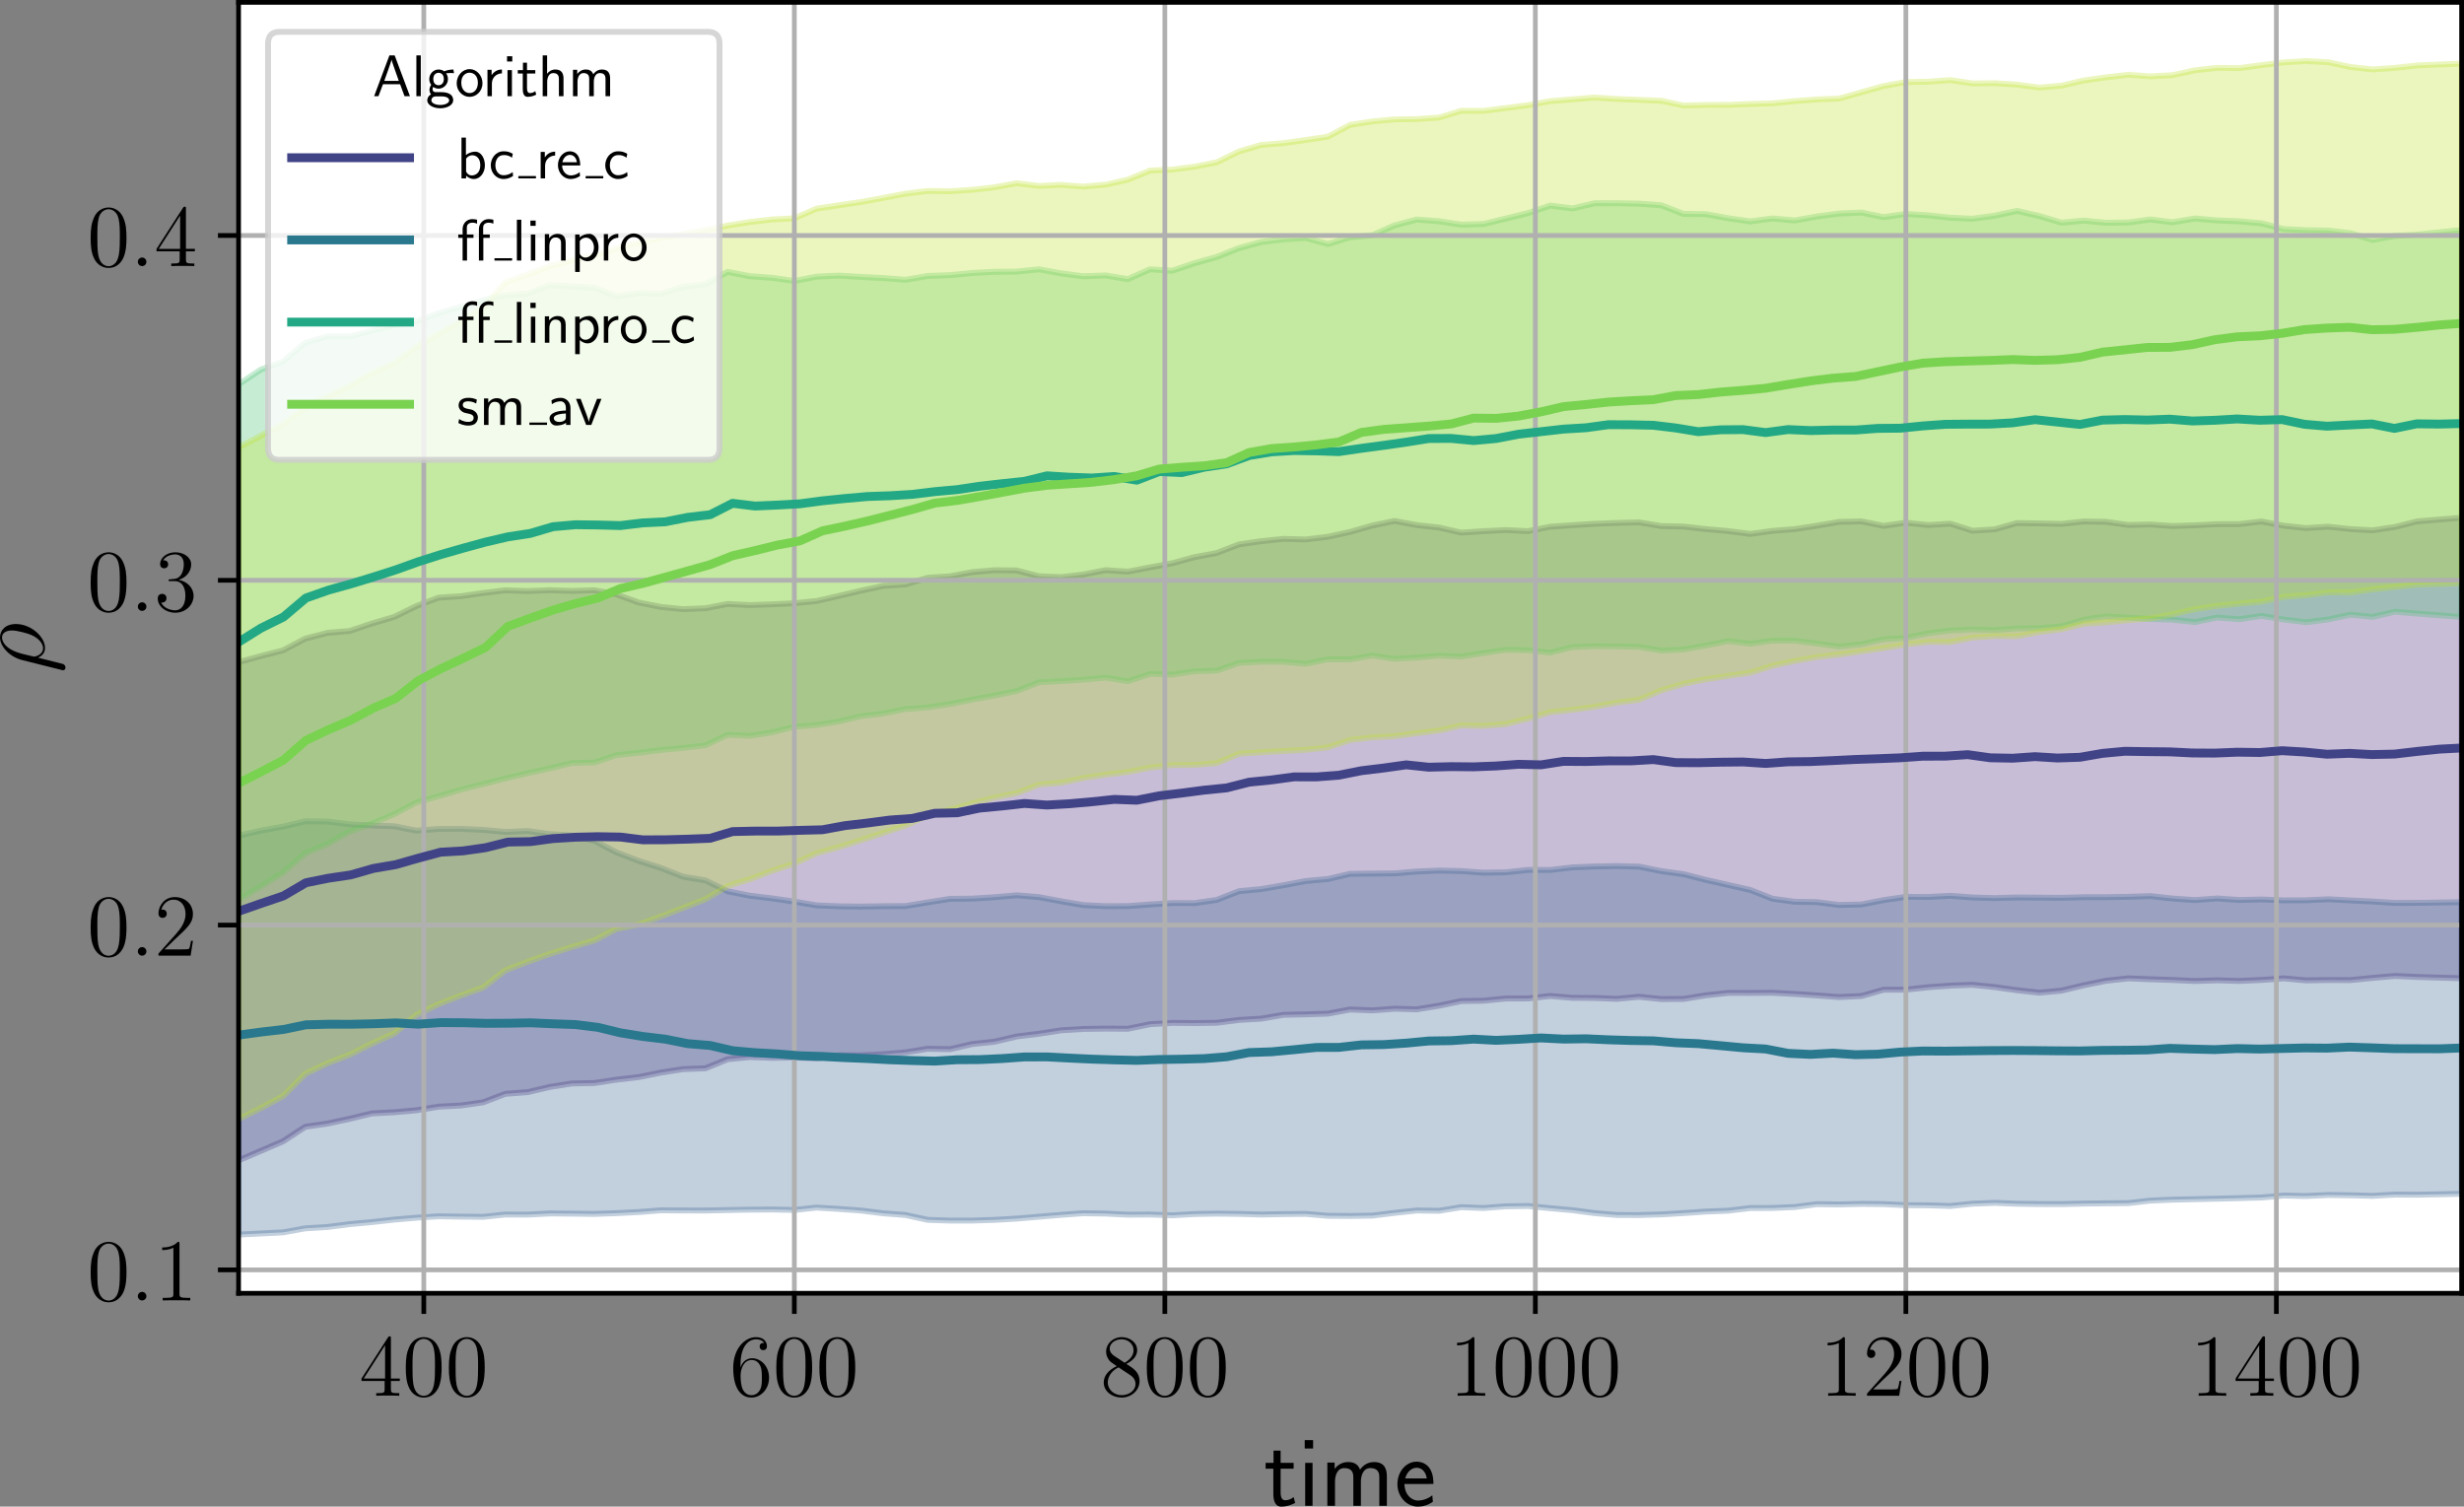 <?xml version="1.0" encoding="UTF-8" standalone="no"?>
<svg
   width="417.909"
   height="255.531"
   viewBox="0 0 417.909 255.531"
   version="1.1"
   id="svg413"
   sodipodi:docname="noise.svg"
   inkscape:version="1.3.2 (091e20ef0f, 2023-11-25, custom)"
   xmlns:inkscape="http://www.inkscape.org/namespaces/inkscape"
   xmlns:sodipodi="http://sodipodi.sourceforge.net/DTD/sodipodi-0.dtd"
   xmlns:xlink="http://www.w3.org/1999/xlink"
   xmlns="http://www.w3.org/2000/svg"
   xmlns:svg="http://www.w3.org/2000/svg">
  <rect x="0" y="0" width="417.909" height="255.531" fill="#808080" stroke="none"/>
  <sodipodi:namedview
     id="namedview413"
     pagecolor="#ffffff"
     bordercolor="#000000"
     borderopacity="0.25"
     inkscape:showpageshadow="2"
     inkscape:pageopacity="0.0"
     inkscape:pagecheckerboard="0"
     inkscape:deskcolor="#d1d1d1"
     inkscape:zoom="1.7644033"
     inkscape:cx="286.78251"
     inkscape:cy="117.6035"
     inkscape:window-width="3840"
     inkscape:window-height="2075"
     inkscape:window-x="7680"
     inkscape:window-y="0"
     inkscape:window-maximized="1"
     inkscape:current-layer="svg413" />
  <defs
     id="defs112">
    <g
       id="g46">
      <g
         id="glyph-0-0">
        <path
           d="m 5.391,-9.719 c 0,-0.297 0,-0.359 -0.203,-0.359 -0.125,0 -0.172,0 -0.281,0.172 l -4.5,6.984 V -2.5 h 3.922 v 1.359 c 0,0.562 -0.031,0.703 -1.109,0.703 H 2.906 V 0 C 3.25,-0.031 4.438,-0.031 4.859,-0.031 c 0.406,0 1.609,0 1.953,0.031 V -0.438 H 6.516 c -1.078,0 -1.125,-0.141 -1.125,-0.703 V -2.5 H 6.906 V -2.922 H 5.391 Z M 4.406,-8.562 v 5.641 h -3.625 z m 0,0"
           id="path1" />
      </g>
      <g
         id="glyph-0-1">
        <path
           d="m 6.688,-4.781 c 0,-1.234 -0.062,-2.453 -0.609,-3.578 -0.609,-1.25 -1.688,-1.578 -2.422,-1.578 -0.859,0 -1.922,0.438 -2.469,1.672 -0.422,0.953 -0.578,1.875 -0.578,3.484 0,1.453 0.109,2.547 0.641,3.594 0.594,1.141 1.625,1.5 2.391,1.5 1.297,0 2.047,-0.781 2.484,-1.641 0.531,-1.125 0.562,-2.578 0.562,-3.453 z M 3.641,0.016 C 3.172,0.016 2.203,-0.25 1.906,-1.875 1.75,-2.781 1.75,-3.906 1.75,-4.953 c 0,-1.234 0,-2.344 0.234,-3.219 0.25,-1 1.016,-1.469 1.656,-1.469 0.578,0 1.438,0.344 1.719,1.641 0.203,0.844 0.203,2.031 0.203,3.047 0,1 0,2.125 -0.172,3.047 -0.281,1.641 -1.219,1.922 -1.75,1.922 z m 0,0"
           id="path2" />
      </g>
      <g
         id="glyph-0-2">
        <path
           d="m 1.844,-5.203 c 0,-3.781 1.828,-4.375 2.641,-4.375 0.531,0 1.078,0.172 1.359,0.609 -0.188,0 -0.75,0 -0.75,0.625 0,0.328 0.219,0.609 0.609,0.609 0.375,0 0.625,-0.234 0.625,-0.656 0,-0.781 -0.562,-1.547 -1.859,-1.547 -1.891,0 -3.859,1.938 -3.859,5.219 0,4.109 1.797,5.031 3.062,5.031 1.625,0 3.016,-1.422 3.016,-3.359 0,-1.984 -1.391,-3.312 -2.875,-3.312 -1.328,0 -1.828,1.141 -1.969,1.562 z m 1.828,5.109 c -0.938,0 -1.391,-0.828 -1.516,-1.141 -0.141,-0.391 -0.297,-1.125 -0.297,-2.172 0,-1.172 0.547,-2.656 1.891,-2.656 0.828,0 1.25,0.547 1.484,1.062 0.234,0.547 0.234,1.297 0.234,1.938 0,0.766 0,1.438 -0.281,2 -0.375,0.719 -0.922,0.969 -1.516,0.969 z m 0,0"
           id="path3" />
      </g>
      <g
         id="glyph-0-3">
        <path
           d="m 4.453,-5.391 c 0.75,-0.406 1.828,-1.094 1.828,-2.344 0,-1.297 -1.25,-2.203 -2.625,-2.203 -1.469,0 -2.641,1.094 -2.641,2.453 0,0.516 0.156,1.016 0.562,1.531 C 1.75,-5.766 1.766,-5.75 2.812,-5.016 1.359,-4.344 0.609,-3.344 0.609,-2.25 c 0,1.578 1.516,2.562 3.031,2.562 1.656,0 3.047,-1.219 3.047,-2.797 0,-1.516 -1.078,-2.188 -2.234,-2.906 z m -2.031,-1.344 C 2.219,-6.875 1.625,-7.266 1.625,-7.984 c 0,-0.984 1.016,-1.594 2.016,-1.594 1.078,0 2.031,0.781 2.031,1.859 0,0.906 -0.656,1.641 -1.516,2.125 z M 3.125,-4.812 4.922,-3.625 C 5.312,-3.375 6,-2.906 6,-2 c 0,1.141 -1.141,1.906 -2.344,1.906 -1.266,0 -2.359,-0.922 -2.359,-2.156 0,-1.172 0.859,-2.109 1.828,-2.562 z m 0,0"
           id="path4" />
      </g>
      <g
         id="glyph-0-4">
        <path
           d="m 4.297,-9.578 c 0,-0.344 0,-0.359 -0.297,-0.359 -0.359,0.406 -1.109,0.953 -2.641,0.953 v 0.438 c 0.344,0 1.094,0 1.906,-0.391 v 7.781 c 0,0.547 -0.047,0.719 -1.359,0.719 H 1.453 V 0 c 0.406,-0.031 1.844,-0.031 2.344,-0.031 0.484,0 1.922,0 2.328,0.031 V -0.438 H 5.656 c -1.312,0 -1.359,-0.172 -1.359,-0.719 z m 0,0"
           id="path5" />
      </g>
      <g
         id="glyph-0-5">
        <path
           d="M 6.578,-2.516 H 6.25 C 6.203,-2.25 6.078,-1.438 5.938,-1.188 c -0.109,0.125 -0.969,0.125 -1.406,0.125 H 1.766 c 0.406,-0.344 1.312,-1.297 1.703,-1.656 2.266,-2.094 3.109,-2.875 3.109,-4.344 0,-1.719 -1.359,-2.875 -3.094,-2.875 -1.734,0 -2.75,1.484 -2.75,2.766 0,0.766 0.656,0.766 0.703,0.766 0.312,0 0.703,-0.219 0.703,-0.703 0,-0.422 -0.281,-0.703 -0.703,-0.703 -0.141,0 -0.172,0 -0.219,0.016 C 1.516,-8.812 2.312,-9.5 3.281,-9.5 c 1.281,0 2.047,1.062 2.047,2.438 0,1.266 -0.734,2.375 -1.578,3.328 l -3.016,3.375 V 0 H 6.188 Z m 0,0"
           id="path6" />
      </g>
      <g
         id="glyph-0-6">
        <path
           d="m 1.906,-8.562 c 0.641,0.219 1.172,0.234 1.328,0.234 1.688,0 2.766,-1.25 2.766,-1.453 0,-0.062 -0.031,-0.141 -0.109,-0.141 -0.031,0 -0.062,0 -0.203,0.062 C 4.859,-9.5 4.141,-9.453 3.75,-9.453 2.766,-9.453 2.062,-9.75 1.781,-9.875 1.672,-9.922 1.641,-9.922 1.625,-9.922 c -0.109,0 -0.109,0.094 -0.109,0.328 v 4.438 c 0,0.266 0,0.359 0.172,0.359 0.078,0 0.094,-0.016 0.234,-0.188 0.422,-0.609 1.125,-0.969 1.875,-0.969 0.781,0 1.172,0.719 1.297,0.984 0.25,0.578 0.266,1.312 0.266,1.875 0,0.562 0,1.422 -0.422,2.094 -0.328,0.531 -0.906,0.906 -1.562,0.906 -0.984,0 -1.953,-0.672 -2.219,-1.766 0.062,0.031 0.156,0.047 0.234,0.047 0.25,0 0.656,-0.141 0.656,-0.656 0,-0.422 -0.281,-0.656 -0.656,-0.656 -0.266,0 -0.656,0.141 -0.656,0.719 0,1.266 1.016,2.719 2.672,2.719 1.688,0 3.172,-1.422 3.172,-3.312 0,-1.781 -1.203,-3.266 -2.766,-3.266 -0.859,0 -1.516,0.375 -1.906,0.797 z m 0,0"
           id="path7" />
      </g>
      <g
         id="glyph-0-7">
        <path
           d="m 2.75,-5.359 c -0.25,0.016 -0.312,0.031 -0.312,0.156 0,0.156 0.078,0.156 0.344,0.156 h 0.688 c 1.266,0 1.828,1.047 1.828,2.484 0,1.953 -1.016,2.469 -1.734,2.469 -0.719,0 -1.953,-0.344 -2.375,-1.328 0.469,0.078 0.906,-0.188 0.906,-0.734 0,-0.422 -0.312,-0.734 -0.734,-0.734 -0.359,0 -0.75,0.219 -0.75,0.781 0,1.328 1.328,2.422 2.984,2.422 1.781,0 3.094,-1.359 3.094,-2.859 0,-1.375 -1.094,-2.453 -2.531,-2.719 1.297,-0.359 2.125,-1.453 2.125,-2.625 0,-1.172 -1.219,-2.047 -2.672,-2.047 -1.484,0 -2.594,0.922 -2.594,2 0,0.609 0.469,0.719 0.688,0.719 0.312,0 0.672,-0.219 0.672,-0.672 0,-0.469 -0.359,-0.688 -0.688,-0.688 -0.094,0 -0.125,0 -0.156,0.016 0.562,-1.016 1.969,-1.016 2.031,-1.016 0.5,0 1.469,0.234 1.469,1.688 0,0.281 -0.047,1.125 -0.469,1.766 -0.453,0.656 -0.969,0.703 -1.359,0.719 z m 0,0"
           id="path8" />
      </g>
      <g
         id="glyph-1-0">
        <path
           d="M 2.828,-6.297 H 5.031 V -7.281 H 2.828 V -9.359 H 1.625 V -7.281 H 0.281 v 0.984 h 1.312 v 4.281 c 0,0.969 0.219,2.156 1.344,2.156 0.844,0 1.625,-0.25 2.359,-0.625 l -0.266,-1 C 4.625,-1.141 4.125,-0.938 3.609,-0.938 c -0.75,0 -0.781,-0.938 -0.781,-1.359 z m 0,0"
           id="path9" />
      </g>
      <g
         id="glyph-1-1">
        <path
           d="M 2.594,-11.141 H 1.172 V -9.719 H 2.594 Z M 2.5,-7.281 H 1.25 V 0 H 2.5 Z m 0,0"
           id="path10" />
      </g>
      <g
         id="glyph-1-2">
        <path
           d="m 11.344,-4.953 c 0,-1.125 -0.281,-2.469 -2.188,-2.469 -1.266,0 -2.031,0.797 -2.359,1.297 -0.312,-0.906 -1.016,-1.297 -2.031,-1.297 -1.156,0 -1.891,0.656 -2.281,1.141 V -7.328 H 1.25 V 0 h 1.297 v -4.094 c 0,-1 0.359,-2.297 1.562,-2.297 1.547,0 1.547,1.094 1.547,1.578 V 0 H 6.938 v -4.094 c 0,-1 0.375,-2.297 1.578,-2.297 1.547,0 1.547,1.094 1.547,1.578 V 0 h 1.281 z m 0,0"
           id="path11" />
      </g>
      <g
         id="glyph-1-3">
        <path
           d="m 6.625,-3.703 c 0,-0.562 -0.031,-1.656 -0.578,-2.547 -0.594,-0.969 -1.562,-1.234 -2.281,-1.234 -1.766,0 -3.25,1.656 -3.25,3.812 0,2.094 1.531,3.812 3.484,3.812 0.766,0 1.688,-0.219 2.531,-0.828 0,-0.078 -0.031,-0.453 -0.047,-0.469 0,-0.031 -0.047,-0.547 -0.047,-0.625 -0.812,0.656 -1.75,0.891 -2.422,0.891 -1.078,0 -2.25,-0.922 -2.312,-2.812 z m -4.781,-0.938 c 0.219,-0.938 0.969,-1.812 1.922,-1.812 0.25,0 1.438,0.031 1.734,1.812 z m 0,0"
           id="path12" />
      </g>
      <g
         id="glyph-2-0">
        <path
           d="m 2.75,-0.719 c 0,-0.438 -0.359,-0.734 -0.719,-0.734 -0.438,0 -0.734,0.359 -0.734,0.719 C 1.297,-0.297 1.656,0 2.016,0 2.453,0 2.75,-0.359 2.75,-0.719 Z m 0,0"
           id="path13" />
      </g>
      <g
         id="glyph-3-0">
        <path
           d="m -4.609,-10.172 c -0.219,-0.156 -0.25,-0.156 -0.344,-0.156 -0.094,0 -0.266,0.109 -0.281,0.109 l -6.609,4.203 c -0.141,0.109 -0.281,0.188 -0.281,0.375 0,0.188 0.141,0.266 0.281,0.375 l 6.578,4.172 c 0.219,0.141 0.25,0.141 0.344,0.141 0.094,0 0.266,-0.109 0.281,-0.109 L 1.969,-5.266 C 2.109,-5.375 2.25,-5.453 2.25,-5.641 c 0,-0.188 -0.141,-0.266 -0.281,-0.375 z m -0.312,8.484 -6.234,-3.953 6.203,-3.953 6.219,3.938 V -5.625 Z m 0,0"
           id="path14" />
      </g>
      <g
         id="glyph-4-0">
        <path
           d="M 3.766,-6.922 H 2.875 L 0.281,0 H 1.016 L 1.781,-2.031 H 4.688 L 5.438,0 H 6.359 Z M 4.469,-2.594 H 2 l 0.641,-1.797 c 0.203,-0.594 0.516,-1.438 0.594,-1.812 0.031,0.141 0.094,0.391 0.328,1.047 z m 0,0"
           id="path15" />
      </g>
      <g
         id="glyph-4-1">
        <path
           d="m 1.562,-6.922 h -0.75 V 0 h 0.75 z m 0,0"
           id="path16" />
      </g>
      <g
         id="glyph-4-2">
        <path
           d="M 3.516,-3.891 C 3.734,-3.891 4,-3.938 4.25,-3.938 c 0.172,0 0.562,0.031 0.578,0.031 l -0.109,-0.625 c -0.688,0 -1.266,0.188 -1.562,0.312 -0.219,-0.172 -0.547,-0.312 -0.953,-0.312 -0.859,0 -1.578,0.719 -1.578,1.625 0,0.359 0.125,0.719 0.328,0.984 C 0.656,-1.516 0.656,-1.125 0.656,-1.078 0.656,-0.812 0.75,-0.531 0.922,-0.312 0.406,-0.016 0.281,0.453 0.281,0.703 c 0,0.75 0.984,1.344 2.203,1.344 1.219,0 2.203,-0.578 2.203,-1.344 C 4.688,-0.688 3.031,-0.688 2.641,-0.688 h -0.875 c -0.125,0 -0.578,0 -0.578,-0.531 0,-0.109 0.031,-0.266 0.109,-0.359 0.203,0.156 0.531,0.297 0.906,0.297 0.891,0 1.594,-0.75 1.594,-1.625 0,-0.484 -0.219,-0.859 -0.328,-1 z m -1.312,2.031 c -0.375,0 -0.891,-0.219 -0.891,-1.047 0,-0.828 0.516,-1.062 0.891,-1.062 0.422,0 0.891,0.281 0.891,1.062 0,0.766 -0.469,1.047 -0.891,1.047 z M 2.656,0.031 c 0.219,0 1.344,0 1.344,0.688 0,0.438 -0.688,0.766 -1.5,0.766 -0.812,0 -1.516,-0.312 -1.516,-0.781 0,-0.031 0,-0.672 0.766,-0.672 z m 0,0"
           id="path17" />
      </g>
      <g
         id="glyph-4-3">
        <path
           d="m 4.672,-2.188 c 0,-1.344 -1,-2.406 -2.172,-2.406 -1.234,0 -2.203,1.094 -2.203,2.406 0,1.312 1.016,2.297 2.188,2.297 1.188,0 2.188,-1 2.188,-2.297 z m -2.188,1.656 c -0.688,0 -1.406,-0.562 -1.406,-1.766 0,-1.203 0.75,-1.688 1.406,-1.688 0.703,0 1.406,0.516 1.406,1.688 0,1.188 -0.672,1.766 -1.406,1.766 z m 0,0"
           id="path18" />
      </g>
      <g
         id="glyph-4-4">
        <path
           d="M 1.562,-2.141 C 1.562,-3.125 2.281,-3.844 3.266,-3.875 v -0.656 c -0.891,0 -1.438,0.5 -1.75,0.953 v -0.906 H 0.812 V 0 h 0.75 z m 0,0"
           id="path19" />
      </g>
      <g
         id="glyph-4-5">
        <path
           d="M 1.625,-6.781 H 0.734 v 0.891 H 1.625 Z m -0.062,2.359 h -0.75 V 0 h 0.75 z m 0,0"
           id="path20" />
      </g>
      <g
         id="glyph-4-6">
        <path
           d="M 1.75,-3.844 H 3.156 V -4.422 H 1.75 V -5.688 H 1.062 v 1.266 h -0.875 v 0.578 h 0.844 v 2.656 c 0,0.594 0.141,1.297 0.828,1.297 0.688,0 1.203,-0.25 1.453,-0.375 L 3.156,-0.859 C 2.891,-0.641 2.578,-0.531 2.25,-0.531 c -0.359,0 -0.5,-0.297 -0.5,-0.828 z m 0,0"
           id="path21" />
      </g>
      <g
         id="glyph-4-7">
        <path
           d="m 4.344,-2.969 c 0,-0.656 -0.156,-1.562 -1.375,-1.562 -0.609,0 -1.094,0.297 -1.406,0.719 v -3.109 h -0.75 V 0 h 0.766 v -2.438 c 0,-0.656 0.25,-1.484 1.016,-1.484 0.953,0 0.969,0.703 0.969,1.016 V 0 h 0.781 z m 0,0"
           id="path22" />
      </g>
      <g
         id="glyph-4-8">
        <path
           d="m 7.109,-2.969 c 0,-0.672 -0.156,-1.562 -1.375,-1.562 -0.594,0 -1.109,0.281 -1.484,0.812 -0.25,-0.75 -0.953,-0.812 -1.266,-0.812 -0.719,0 -1.188,0.406 -1.453,0.766 v -0.719 H 0.812 V 0 h 0.766 v -2.438 c 0,-0.688 0.281,-1.484 1.016,-1.484 0.922,0 0.969,0.641 0.969,1.016 V 0 h 0.781 v -2.438 c 0,-0.688 0.266,-1.484 1.016,-1.484 0.922,0 0.969,0.641 0.969,1.016 V 0 h 0.781 z m 0,0"
           id="path23" />
      </g>
      <g
         id="glyph-4-9">
        <path
           d="m 1.562,-6.922 h -0.75 V 0 h 0.781 v -0.453 c 0.234,0.219 0.672,0.562 1.344,0.562 0.984,0 1.844,-1 1.844,-2.328 0,-1.234 -0.672,-2.312 -1.609,-2.312 -0.391,0 -1.016,0.094 -1.609,0.578 z M 1.594,-3.344 C 1.75,-3.578 2.109,-3.922 2.656,-3.922 3.25,-3.922 4,-3.5 4,-2.219 4,-0.922 3.172,-0.5 2.562,-0.5 2.172,-0.5 1.844,-0.672 1.594,-1.141 Z m 0,0"
           id="path24" />
      </g>
      <g
         id="glyph-4-10">
        <path
           d="M 4.094,-4.172 C 3.5,-4.5 3.156,-4.594 2.547,-4.594 c -1.375,0 -2.188,1.203 -2.188,2.375 0,1.234 0.906,2.328 2.156,2.328 0.531,0 1.078,-0.141 1.625,-0.516 l -0.062,-0.656 c -0.516,0.391 -1.047,0.531 -1.562,0.531 -0.828,0 -1.375,-0.719 -1.375,-1.688 C 1.141,-3 1.5,-3.953 2.562,-3.953 c 0.516,0 0.859,0.078 1.406,0.438 z m 0,0"
           id="path25" />
      </g>
      <g
         id="glyph-4-11">
        <path
           d="M 4.125,-2.188 C 4.125,-2.516 4.109,-3.266 3.734,-3.875 3.312,-4.484 2.719,-4.594 2.359,-4.594 1.25,-4.594 0.344,-3.531 0.344,-2.25 c 0,1.312 0.969,2.359 2.156,2.359 0.625,0 1.203,-0.234 1.594,-0.516 L 4.031,-1.062 C 3.406,-0.531 2.734,-0.5 2.516,-0.5 1.719,-0.5 1.078,-1.203 1.047,-2.188 Z M 1.094,-2.734 c 0.156,-0.75 0.688,-1.25 1.266,-1.25 0.516,0 1.062,0.328 1.203,1.25 z m 0,0"
           id="path26" />
      </g>
      <g
         id="glyph-4-12">
        <path
           d="m 1.75,-3.844 h 1.094 v -0.578 h -1.125 v -1.188 c 0,-0.734 0.672,-0.812 0.938,-0.812 0.188,0 0.469,0.016 0.797,0.172 V -6.922 C 3.344,-6.953 3.031,-7.031 2.656,-7.031 1.719,-7.031 1,-6.312 1,-5.328 v 0.906 H 0.266 V -3.844 H 1 V 0 h 0.75 z m 2.766,0 h 1.094 v -0.578 h -1.125 v -1.188 c 0,-0.734 0.672,-0.812 0.922,-0.812 0.203,0 0.469,0.016 0.812,0.172 v -0.672 c -0.125,-0.031 -0.422,-0.109 -0.797,-0.109 -0.938,0 -1.656,0.719 -1.656,1.703 V 0 h 0.75 z m 0,0"
           id="path27" />
      </g>
      <g
         id="glyph-4-13">
        <path
           d="m 4.344,-2.969 c 0,-0.656 -0.156,-1.562 -1.375,-1.562 -0.891,0 -1.391,0.672 -1.438,0.75 V -4.484 H 0.812 V 0 h 0.766 v -2.438 c 0,-0.656 0.25,-1.484 1.016,-1.484 0.953,0 0.969,0.703 0.969,1.016 V 0 h 0.781 z m 0,0"
           id="path28" />
      </g>
      <g
         id="glyph-4-14">
        <path
           d="m 1.594,-0.453 c 0.312,0.281 0.75,0.562 1.344,0.562 0.969,0 1.844,-0.984 1.844,-2.328 0,-1.203 -0.625,-2.312 -1.578,-2.312 -0.594,0 -1.172,0.203 -1.641,0.594 v -0.484 h -0.75 V 1.938 h 0.781 z m 0,-2.859 c 0.234,-0.359 0.625,-0.578 1.062,-0.578 0.75,0 1.344,0.75 1.344,1.672 C 4,-1.203 3.297,-0.5 2.547,-0.5 2.156,-0.5 1.891,-0.703 1.688,-0.969 1.594,-1.109 1.594,-1.141 1.594,-1.312 Z m 0,0"
           id="path29" />
      </g>
      <g
         id="glyph-4-15">
        <path
           d="M 3.422,-4.281 C 2.906,-4.516 2.5,-4.594 1.984,-4.594 c -0.25,0 -1.656,0 -1.656,1.297 0,0.5 0.297,0.812 0.547,1 0.297,0.219 0.516,0.266 1.062,0.375 0.359,0.062 0.938,0.188 0.938,0.719 0,0.688 -0.781,0.688 -0.938,0.688 -0.797,0 -1.359,-0.375 -1.531,-0.484 l -0.125,0.672 c 0.312,0.156 0.859,0.438 1.672,0.438 0.188,0 0.734,0 1.156,-0.312 0.312,-0.25 0.484,-0.641 0.484,-1.078 0,-0.547 -0.375,-0.875 -0.391,-0.906 C 2.812,-2.547 2.547,-2.609 2.047,-2.688 1.5,-2.797 1.031,-2.906 1.031,-3.391 1.031,-4 1.75,-4 1.891,-4 c 0.312,0 0.844,0.031 1.406,0.375 z m 0,0"
           id="path30" />
      </g>
      <g
         id="glyph-4-16">
        <path
           d="m 3.984,-2.875 c 0,-1.016 -0.734,-1.719 -1.656,-1.719 -0.641,0 -1.094,0.156 -1.562,0.422 l 0.062,0.656 C 1.344,-3.875 1.844,-4 2.328,-4 c 0.469,0 0.875,0.391 0.875,1.125 v 0.438 C 1.703,-2.422 0.438,-2 0.438,-1.125 c 0,0.422 0.266,1.234 1.141,1.234 0.141,0 1.078,-0.016 1.656,-0.469 V 0 h 0.75 z m -0.781,1.562 c 0,0.188 0,0.438 -0.344,0.625 C 2.578,-0.516 2.188,-0.5 2.078,-0.5 1.609,-0.5 1.156,-0.734 1.156,-1.141 c 0,-0.703 1.609,-0.766 2.047,-0.797 z m 0,0"
           id="path31" />
      </g>
      <g
         id="glyph-4-17">
        <path
           d="m 4.453,-4.422 h -0.75 l -0.797,2.062 C 2.703,-1.797 2.391,-1 2.312,-0.531 H 2.297 C 2.25,-0.891 1.984,-1.578 1.891,-1.844 L 0.922,-4.422 H 0.141 L 1.859,0 h 0.875 z m 0,0"
           id="path32" />
      </g>
      <g
         id="glyph-5-0">
        <path
           d="m -11.531,-8.781 v 7.922 h 0.438 c 0,-1.172 0,-1.359 0.766,-1.359 h 9.125 c 0.766,0 0.766,0.188 0.766,1.359 H 0 c -0.031,-0.5 -0.031,-1.438 -0.031,-1.969 0,-0.688 0,-1.516 0.031,-2.203 h -0.438 v 0.375 c 0,1.281 -0.172,1.312 -0.781,1.312 h -9.219 c -0.578,0 -0.656,-0.031 -0.656,-0.703 V -5.906 c 0,-2.578 1.188,-2.719 3.297,-2.969 v -0.312 z m 0,0"
           id="path33" />
      </g>
      <g
         id="glyph-6-0">
        <path
           d="m 2.938,-0.531 c 0.078,0.016 0.172,0.062 0.281,0.062 0.25,0 0.422,-0.203 0.422,-0.469 0,-0.25 -0.172,-0.484 -0.406,-0.594 -0.156,-0.062 -2.188,-0.531 -4.266,-1.078 0.844,-0.344 1.203,-0.969 1.203,-1.625 0,-1.906 -2.375,-4.078 -4.938,-4.078 -1.812,0 -2.703,1.094 -2.703,2.266 0,1.484 1.547,3.297 3.797,3.859 z m -3.109,-3.688 c 0,1.156 -1.328,1.438 -1.531,1.438 -0.109,0 -1.719,-0.422 -1.969,-0.469 -3.375,-0.859 -3.453,-2.531 -3.453,-2.781 0,-0.766 0.688,-1.188 1.688,-1.188 0.859,0 2.547,0.453 3.25,0.75 1.172,0.5 2.016,1.391 2.016,2.25 z m 0,0"
           id="path34" />
      </g>
      <g
         id="glyph-7-0">
        <path
           d="M 11.234,-5.859 H 7.266 V -4.625 H 9.719 v 3.109 c -0.781,0.219 -1.578,0.375 -2.375,0.375 -2.781,0 -4.438,-2.984 -4.438,-5.812 0,-2.812 1.734,-5.75 4.438,-5.75 1.547,0 2.391,0.469 3.453,1.266 l 0.266,-1.594 c -1.328,-0.672 -2.141,-0.953 -3.625,-0.953 -3.875,0 -6.203,3.5 -6.203,7.094 0,3.422 2.344,7.047 6.078,7.047 1.391,0 2.688,-0.359 3.922,-0.969 z m 0,0"
           id="path35" />
      </g>
      <g
         id="glyph-7-1">
        <path
           d="m 7.797,-4.359 c 0,-0.656 -0.047,-1.938 -0.688,-2.984 -0.688,-1.141 -1.828,-1.469 -2.688,-1.469 -2.078,0 -3.828,1.953 -3.828,4.484 0,2.469 1.812,4.484 4.109,4.484 0.891,0 1.984,-0.25 2.984,-0.969 0,-0.078 -0.031,-0.516 -0.062,-0.547 0,-0.031 -0.062,-0.656 -0.062,-0.734 -0.953,0.781 -2.047,1.031 -2.844,1.031 -1.266,0 -2.641,-1.062 -2.703,-3.297 z m -5.625,-1.094 c 0.266,-1.094 1.141,-2.141 2.25,-2.141 0.297,0 1.688,0.047 2.047,2.141 z m 0,0"
           id="path36" />
      </g>
      <g
         id="glyph-7-2">
        <path
           d="m 8.812,-4.266 c 0,-2.547 -1.906,-4.547 -4.125,-4.547 -2.297,0 -4.156,2.062 -4.156,4.547 0,2.531 1.922,4.422 4.125,4.422 2.281,0 4.156,-1.953 4.156,-4.422 z m -4.125,3.172 c -1.422,0 -2.641,-1.156 -2.641,-3.328 0,-2.312 1.422,-3.172 2.609,-3.172 1.297,0 2.641,0.938 2.641,3.172 0,2.25 -1.297,3.328 -2.609,3.328 z m 0,0"
           id="path37" />
      </g>
      <g
         id="glyph-7-3">
        <path
           d="m 13.344,-5.812 c 0,-1.344 -0.328,-2.906 -2.562,-2.906 -1.5,0 -2.391,0.922 -2.797,1.5 -0.359,-1.047 -1.188,-1.5 -2.391,-1.5 -1.344,0 -2.203,0.766 -2.672,1.328 V -8.625 H 1.469 V 0 h 1.516 v -4.828 c 0,-1.172 0.438,-2.688 1.859,-2.688 1.812,0 1.812,1.281 1.812,1.859 V 0 h 1.516 v -4.828 c 0,-1.172 0.438,-2.688 1.844,-2.688 1.812,0 1.812,1.281 1.812,1.859 V 0 h 1.516 z m 0,0"
           id="path38" />
      </g>
      <g
         id="glyph-7-4">
        <path
           d="m 3.328,-7.406 h 2.594 V -8.562 h -2.594 v -2.453 H 1.906 V -8.562 h -1.562 v 1.156 H 1.875 V -2.375 c 0,1.141 0.25,2.531 1.578,2.531 0.984,0 1.906,-0.281 2.781,-0.734 L 5.922,-1.75 C 5.438,-1.328 4.859,-1.094 4.25,-1.094 c -0.891,0 -0.922,-1.125 -0.922,-1.609 z m 0,0"
           id="path39" />
      </g>
      <g
         id="glyph-7-5">
        <path
           d="m 2.969,-4.25 c 0,-1.859 1.375,-3.125 3.125,-3.156 v -1.312 C 4.828,-8.703 3.625,-8.062 2.906,-7.031 V -8.625 H 1.5 V 0 h 1.469 z m 0,0"
           id="path40" />
      </g>
      <g
         id="glyph-7-6">
        <path
           d="M 3.047,-13.109 H 1.375 V -11.438 H 3.047 Z M 2.953,-8.562 H 1.469 V 0 h 1.484 z m 0,0"
           id="path41" />
      </g>
      <g
         id="glyph-7-7">
        <path
           d="m 7.672,-7.953 c 0,-0.141 -0.922,-0.531 -1.156,-0.609 -0.656,-0.25 -1.5,-0.25 -1.719,-0.25 -2.578,0 -4.141,2.266 -4.141,4.531 0,2.391 1.734,4.438 4.062,4.438 1.344,0 2.297,-0.438 3.078,-0.953 l -0.125,-1.312 C 6.812,-1.453 5.812,-1.094 4.734,-1.094 c -1.547,0 -2.562,-1.359 -2.562,-3.203 0,-1.438 0.656,-3.25 2.656,-3.25 1.094,0 1.703,0.219 2.625,0.828 z m 0,0"
           id="path42" />
      </g>
      <g
         id="glyph-7-8">
        <path
           d="M 7.078,-13.828 H 5.359 L 0.516,0 H 2.031 l 1.391,-4.031 h 5.344 L 10.188,0 h 1.719 z m 1.312,8.688 H 3.812 c 0.953,-2.781 2.141,-6.25 2.281,-7.156 H 6.109 C 6.25,-11.469 6.656,-10.281 7,-9.266 Z m 0,0"
           id="path43" />
      </g>
      <g
         id="glyph-7-9">
        <path
           d="m 8.328,-8.562 h -1.562 L 5.438,-4.844 c -0.422,1.219 -1.016,2.891 -1.109,3.75 H 4.297 C 4.266,-1.453 4.109,-1.969 4,-2.328 3.891,-2.766 3.719,-3.281 3.609,-3.641 l -1.75,-4.922 H 0.266 L 3.406,0 h 1.766 z m 0,0"
           id="path44" />
      </g>
      <g
         id="glyph-7-10">
        <path
           d="m 7.484,-5.641 c 0,-1.875 -1.328,-3.172 -3.125,-3.172 -0.875,0 -1.828,0.172 -2.922,0.797 L 1.547,-6.688 c 0.5,-0.359 1.359,-0.938 2.797,-0.938 1.016,0 1.625,0.766 1.625,2 v 0.766 c -3.188,0.094 -5.172,1.016 -5.172,2.594 0,0.812 0.5,2.422 2.156,2.422 0.297,0 1.906,-0.031 3.062,-0.891 V 0 h 1.469 z M 5.969,-2.625 c 0,0.359 0,0.828 -0.594,1.188 -0.516,0.344 -1.172,0.375 -1.453,0.375 -1,0 -1.672,-0.547 -1.672,-1.25 0,-1.391 3.109,-1.531 3.719,-1.547 z m 0,0"
           id="path45" />
      </g>
      <g
         id="glyph-7-11">
        <path
           d="M 8.859,-8.719 C 7.734,-8.703 6.75,-8.484 5.953,-8.109 5.297,-8.625 4.625,-8.719 4.156,-8.719 c -1.719,0 -3.047,1.422 -3.047,3.094 0,1.078 0.609,1.906 0.641,1.938 -0.359,0.5 -0.562,1.031 -0.562,1.641 0,0.688 0.281,1.188 0.5,1.469 -1.031,0.641 -1.172,1.609 -1.172,2 0,1.453 1.812,2.641 4.141,2.641 2.359,0 4.172,-1.188 4.172,-2.672 0,-2.75 -3.047,-2.766 -3.891,-2.766 H 3.328 c -0.297,0 -1.094,0 -1.094,-1.016 0,-0.391 0.172,-0.656 0.203,-0.672 0.297,0.219 0.906,0.547 1.719,0.547 1.656,0 3.031,-1.391 3.031,-3.109 0,-0.953 -0.438,-1.641 -0.609,-1.891 h 0.062 c 0.047,0 0.891,-0.047 1.188,-0.047 0.641,0 0.703,0.016 1.25,0.078 z M 4.156,-3.609 c -0.672,0 -1.625,-0.422 -1.625,-2.016 0,-1.719 1.094,-2 1.609,-2 0.688,0 1.641,0.406 1.641,2 0,1.734 -1.094,2.016 -1.625,2.016 z m 0.766,3.688 c 0.484,0 2.484,0 2.484,1.359 0,0.859 -1.234,1.531 -2.719,1.531 -1.516,0 -2.75,-0.656 -2.75,-1.547 0,-0.109 0,-1.344 1.375,-1.344 z m 0,0"
           id="path46" />
      </g>
    </g>
    <clipPath
       id="clip-0">
      <path
         clip-rule="nonzero"
         d="M 55.07,81 H 432.117 V 182 H 55.07 Z m 0,0"
         id="path47" />
    </clipPath>
    <clipPath
       id="clip-1">
      <path
         clip-rule="nonzero"
         d="M 55.07,81 H 432.117 V 183 H 55.07 Z m 0,0"
         id="path48" />
    </clipPath>
    <clipPath
       id="clip-2">
      <path
         clip-rule="nonzero"
         d="M 55.07,181 H 432.117 v 55 H 55.07 Z m 0,0"
         id="path49" />
    </clipPath>
    <clipPath
       id="clip-3">
      <path
         clip-rule="nonzero"
         d="M 55.07,181 H 432.117 v 56 H 55.07 Z m 0,0"
         id="path50" />
    </clipPath>
    <clipPath
       id="clip-4">
      <path
         clip-rule="nonzero"
         d="M 55.07,36 H 432.117 v 93 H 55.07 Z m 0,0"
         id="path51" />
    </clipPath>
    <clipPath
       id="clip-5">
      <path
         clip-rule="nonzero"
         d="M 55.07,36 H 432.117 v 94 H 55.07 Z m 0,0"
         id="path52" />
    </clipPath>
    <clipPath
       id="clip-6">
      <path
         clip-rule="nonzero"
         d="M 55.07,145 H 432.117 v 74 H 55.07 Z m 0,0"
         id="path53" />
    </clipPath>
    <clipPath
       id="clip-7">
      <path
         clip-rule="nonzero"
         d="M 55.07,144 H 432.117 v 75 H 55.07 Z m 0,0"
         id="path54" />
    </clipPath>
    <clipPath
       id="clip-8">
      <path
         clip-rule="nonzero"
         d="m 85,26.715 h 3 V 245.66 h -3 z m 0,0"
         id="path55" />
    </clipPath>
    <clipPath
       id="clip-9">
      <path
         clip-rule="nonzero"
         d="m 148,26.715 h 2 V 245.66 h -2 z m 0,0"
         id="path56" />
    </clipPath>
    <clipPath
       id="clip-10">
      <path
         clip-rule="nonzero"
         d="m 211,26.715 h 2 V 245.66 h -2 z m 0,0"
         id="path57" />
    </clipPath>
    <clipPath
       id="clip-11">
      <path
         clip-rule="nonzero"
         d="m 274,26.715 h 2 V 245.66 h -2 z m 0,0"
         id="path58" />
    </clipPath>
    <clipPath
       id="clip-12">
      <path
         clip-rule="nonzero"
         d="m 337,26.715 h 2 V 245.66 h -2 z m 0,0"
         id="path59" />
    </clipPath>
    <clipPath
       id="clip-13">
      <path
         clip-rule="nonzero"
         d="m 400,26.715 h 2 V 245.66 h -2 z m 0,0"
         id="path60" />
    </clipPath>
    <clipPath
       id="clip-14">
      <path
         clip-rule="nonzero"
         d="M 55.07,216 H 432.117 v 2 H 55.07 Z m 0,0"
         id="path61" />
    </clipPath>
    <clipPath
       id="clip-15">
      <path
         clip-rule="nonzero"
         d="M 55.07,173 H 432.117 v 3 H 55.07 Z m 0,0"
         id="path62" />
    </clipPath>
    <clipPath
       id="clip-16">
      <path
         clip-rule="nonzero"
         d="M 55.07,131 H 432.117 v 2 H 55.07 Z m 0,0"
         id="path63" />
    </clipPath>
    <clipPath
       id="clip-17">
      <path
         clip-rule="nonzero"
         d="M 55.07,88 H 432.117 v 2 H 55.07 Z m 0,0"
         id="path64" />
    </clipPath>
    <clipPath
       id="clip-18">
      <path
         clip-rule="nonzero"
         d="M 55.07,45 H 432.117 v 3 H 55.07 Z m 0,0"
         id="path65" />
    </clipPath>
    <clipPath
       id="clip-19">
      <path
         clip-rule="nonzero"
         d="M 55.07,121 H 432.117 v 19 H 55.07 Z m 0,0"
         id="path66" />
    </clipPath>
    <clipPath
       id="clip-20">
      <path
         clip-rule="nonzero"
         d="M 55.07,207 H 432.117 v 15 H 55.07 Z m 0,0"
         id="path67" />
    </clipPath>
    <clipPath
       id="clip-21">
      <path
         clip-rule="nonzero"
         d="M 55.07,70 H 432.117 V 85 H 55.07 Z m 0,0"
         id="path68" />
    </clipPath>
    <clipPath
       id="clip-22">
      <path
         clip-rule="nonzero"
         d="M 55.07,165 H 432.117 v 27 H 55.07 Z m 0,0"
         id="path69" />
    </clipPath>
    <clipPath
       id="clip-23">
      <path
         clip-rule="nonzero"
         d="M 485.512,132 H 862.559 V 233 H 485.512 Z m 0,0"
         id="path70" />
    </clipPath>
    <clipPath
       id="clip-24">
      <path
         clip-rule="nonzero"
         d="M 485.512,131 H 862.559 V 234 H 485.512 Z m 0,0"
         id="path71" />
    </clipPath>
    <clipPath
       id="clip-25">
      <path
         clip-rule="nonzero"
         d="m 485.512,168 h 377.047 v 68 H 485.512 Z m 0,0"
         id="path72" />
    </clipPath>
    <clipPath
       id="clip-26">
      <path
         clip-rule="nonzero"
         d="m 485.512,167 h 377.047 v 70 H 485.512 Z m 0,0"
         id="path73" />
    </clipPath>
    <clipPath
       id="clip-27">
      <path
         clip-rule="nonzero"
         d="M 485.512,43 H 862.559 V 166 H 485.512 Z m 0,0"
         id="path74" />
    </clipPath>
    <clipPath
       id="clip-28">
      <path
         clip-rule="nonzero"
         d="M 485.512,43 H 862.559 V 167 H 485.512 Z m 0,0"
         id="path75" />
    </clipPath>
    <clipPath
       id="clip-29">
      <path
         clip-rule="nonzero"
         d="M 485.512,36 H 862.559 V 197 H 485.512 Z m 0,0"
         id="path76" />
    </clipPath>
    <clipPath
       id="clip-30">
      <path
         clip-rule="nonzero"
         d="M 485.512,36 H 862.559 V 198 H 485.512 Z m 0,0"
         id="path77" />
    </clipPath>
    <clipPath
       id="clip-31">
      <path
         clip-rule="nonzero"
         d="m 516,26.715 h 2 V 245.66 h -2 z m 0,0"
         id="path78" />
    </clipPath>
    <clipPath
       id="clip-32">
      <path
         clip-rule="nonzero"
         d="m 579,26.715 h 2 V 245.66 h -2 z m 0,0"
         id="path79" />
    </clipPath>
    <clipPath
       id="clip-33">
      <path
         clip-rule="nonzero"
         d="m 642,26.715 h 2 V 245.66 h -2 z m 0,0"
         id="path80" />
    </clipPath>
    <clipPath
       id="clip-34">
      <path
         clip-rule="nonzero"
         d="m 704,26.715 h 3 V 245.66 h -3 z m 0,0"
         id="path81" />
    </clipPath>
    <clipPath
       id="clip-35">
      <path
         clip-rule="nonzero"
         d="m 767,26.715 h 2 V 245.66 h -2 z m 0,0"
         id="path82" />
    </clipPath>
    <clipPath
       id="clip-36">
      <path
         clip-rule="nonzero"
         d="m 830,26.715 h 2 V 245.66 h -2 z m 0,0"
         id="path83" />
    </clipPath>
    <clipPath
       id="clip-37">
      <path
         clip-rule="nonzero"
         d="m 485.512,233 h 377.047 v 2 H 485.512 Z m 0,0"
         id="path84" />
    </clipPath>
    <clipPath
       id="clip-38">
      <path
         clip-rule="nonzero"
         d="m 485.512,179 h 377.047 v 3 H 485.512 Z m 0,0"
         id="path85" />
    </clipPath>
    <clipPath
       id="clip-39">
      <path
         clip-rule="nonzero"
         d="m 485.512,126 h 377.047 v 2 H 485.512 Z m 0,0"
         id="path86" />
    </clipPath>
    <clipPath
       id="clip-40">
      <path
         clip-rule="nonzero"
         d="m 485.512,72 h 377.047 v 2 H 485.512 Z m 0,0"
         id="path87" />
    </clipPath>
    <clipPath
       id="clip-41">
      <path
         clip-rule="nonzero"
         d="m 485.512,171 h 377.047 v 24 H 485.512 Z m 0,0"
         id="path88" />
    </clipPath>
    <clipPath
       id="clip-42">
      <path
         clip-rule="nonzero"
         d="m 485.512,200 h 377.047 v 10 H 485.512 Z m 0,0"
         id="path89" />
    </clipPath>
    <clipPath
       id="clip-43">
      <path
         clip-rule="nonzero"
         d="m 485.512,81 h 377.047 v 35 H 485.512 Z m 0,0"
         id="path90" />
    </clipPath>
    <clipPath
       id="clip-44">
      <path
         clip-rule="nonzero"
         d="m 485.512,73 h 377.047 v 75 H 485.512 Z m 0,0"
         id="path91" />
    </clipPath>
    <clipPath
       id="clip-45">
      <path
         clip-rule="nonzero"
         d="M 915.953,114 H 1293 V 224 H 915.953 Z m 0,0"
         id="path92" />
    </clipPath>
    <clipPath
       id="clip-46">
      <path
         clip-rule="nonzero"
         d="M 915.953,113 H 1293 V 224 H 915.953 Z m 0,0"
         id="path93" />
    </clipPath>
    <clipPath
       id="clip-47">
      <path
         clip-rule="nonzero"
         d="M 915.953,165 H 1293 v 71 H 915.953 Z m 0,0"
         id="path94" />
    </clipPath>
    <clipPath
       id="clip-48">
      <path
         clip-rule="nonzero"
         d="M 915.953,165 H 1293 v 72 H 915.953 Z m 0,0"
         id="path95" />
    </clipPath>
    <clipPath
       id="clip-49">
      <path
         clip-rule="nonzero"
         d="M 915.953,60 H 1293 V 179 H 915.953 Z m 0,0"
         id="path96" />
    </clipPath>
    <clipPath
       id="clip-50">
      <path
         clip-rule="nonzero"
         d="M 915.953,60 H 1293 V 180 H 915.953 Z m 0,0"
         id="path97" />
    </clipPath>
    <clipPath
       id="clip-51">
      <path
         clip-rule="nonzero"
         d="M 915.953,36 H 1293 V 217 H 915.953 Z m 0,0"
         id="path98" />
    </clipPath>
    <clipPath
       id="clip-52">
      <path
         clip-rule="nonzero"
         d="m 946,26.715 h 2 V 245.66 h -2 z m 0,0"
         id="path99" />
    </clipPath>
    <clipPath
       id="clip-53">
      <path
         clip-rule="nonzero"
         d="m 1009,26.715 h 2 V 245.66 h -2 z m 0,0"
         id="path100" />
    </clipPath>
    <clipPath
       id="clip-54">
      <path
         clip-rule="nonzero"
         d="m 1072,26.715 h 2 V 245.66 h -2 z m 0,0"
         id="path101" />
    </clipPath>
    <clipPath
       id="clip-55">
      <path
         clip-rule="nonzero"
         d="m 1135,26.715 h 2 V 245.66 h -2 z m 0,0"
         id="path102" />
    </clipPath>
    <clipPath
       id="clip-56">
      <path
         clip-rule="nonzero"
         d="m 1198,26.715 h 2 V 245.66 h -2 z m 0,0"
         id="path103" />
    </clipPath>
    <clipPath
       id="clip-57">
      <path
         clip-rule="nonzero"
         d="m 1261,26.715 h 2 V 245.66 h -2 z m 0,0"
         id="path104" />
    </clipPath>
    <clipPath
       id="clip-58">
      <path
         clip-rule="nonzero"
         d="M 915.953,241 H 1293 v 2 H 915.953 Z m 0,0"
         id="path105" />
    </clipPath>
    <clipPath
       id="clip-59">
      <path
         clip-rule="nonzero"
         d="M 915.953,182 H 1293 v 2 H 915.953 Z m 0,0"
         id="path106" />
    </clipPath>
    <clipPath
       id="clip-60">
      <path
         clip-rule="nonzero"
         d="M 915.953,124 H 1293 v 2 H 915.953 Z m 0,0"
         id="path107" />
    </clipPath>
    <clipPath
       id="clip-61">
      <path
         clip-rule="nonzero"
         d="M 915.953,65 H 1293 v 2 H 915.953 Z m 0,0"
         id="path108" />
    </clipPath>
    <clipPath
       id="clip-62">
      <path
         clip-rule="nonzero"
         d="M 915.953,152 H 1293 v 30 H 915.953 Z m 0,0"
         id="path109" />
    </clipPath>
    <clipPath
       id="clip-63">
      <path
         clip-rule="nonzero"
         d="M 915.953,198 H 1293 v 10 H 915.953 Z m 0,0"
         id="path110" />
    </clipPath>
    <clipPath
       id="clip-64">
      <path
         clip-rule="nonzero"
         d="M 915.953,96 H 1293 v 41 H 915.953 Z m 0,0"
         id="path111" />
    </clipPath>
    <clipPath
       id="clip-65">
      <path
         clip-rule="nonzero"
         d="M 915.953,80 H 1293 v 81 H 915.953 Z m 0,0"
         id="path112" />
    </clipPath>
  </defs>
  <path
     fill-rule="nonzero"
     fill="#ffffff"
     fill-opacity="1"
     d="M 40.462,219.345 H 417.509 V 0.4 H 40.462 Z m 0,0"
     id="path305" />
  <g
     clip-path="url(#clip-45)"
     id="g306"
     transform="translate(-875.491,-26.315)">
    <path
       fill-rule="nonzero"
       fill="#482475"
       fill-opacity="0.3"
       d="m 915.953,138.625 v 84.5 l 7.539,-3.234 3.77,-2.469 3.773,-0.547 3.77,-0.812 3.77,-0.91 3.77,-0.195 3.773,-0.336 3.77,-0.613 3.77,-0.191 3.77,-0.543 3.77,-1.441 3.773,-0.285 3.77,-0.883 3.77,-0.594 3.77,-0.066 3.773,-0.578 3.77,-0.43 3.77,-0.77 3.77,-0.586 3.773,-0.141 3.77,-1.539 3.77,-0.367 3.769,0.133 3.773,-0.07 3.77,0.176 3.769,-0.527 h 3.769 l 3.773,-0.191 3.769,-0.316 3.769,-0.609 3.77,0.074 3.773,-0.875 3.769,-0.398 3.77,-0.883 3.769,-0.465 3.773,-0.586 3.77,-0.23 3.769,-0.055 3.769,0.027 3.773,-0.773 3.769,-0.227 3.769,0.035 3.77,-0.051 3.773,-0.484 3.769,-0.219 3.77,-0.645 3.769,-0.082 3.773,-0.121 3.77,-0.703 3.769,0.152 3.769,-0.285 3.77,0.102 3.773,-0.613 3.769,-0.785 3.77,-0.059 3.769,-0.375 3.773,-0.008 3.77,-0.422 3.769,0.312 3.769,0.027 3.773,0.148 3.769,-0.352 3.769,0.395 3.77,-0.031 3.773,-0.609 3.769,-0.41 3.77,0.008 3.769,-0.031 3.773,0.203 3.77,0.246 3.769,0.277 3.769,-0.176 3.773,-1.07 3.769,-0.008 3.769,-0.414 3.769,-0.27 3.773,-0.137 3.769,0.387 3.769,0.527 3.77,0.418 3.773,-0.348 3.769,-0.906 3.77,-0.762 3.769,-0.414 3.773,0.156 3.77,0.117 3.769,0.176 3.769,-0.121 3.773,0.113 3.769,-0.172 3.769,-0.266 3.77,0.336 3.769,-0.051 3.773,0.004 3.77,-0.371 3.769,-0.328 3.769,0.172 7.543,0.219 V 114.125 l -7.543,0.621 -3.769,0.953 -3.769,0.559 -3.77,-0.203 -3.773,-0.41 -3.769,0.242 -3.77,-0.402 -3.769,-0.719 -3.769,0.445 -3.773,0.008 -3.769,0.191 -3.769,0.125 -3.77,-0.262 -3.773,0.082 -3.769,-0.539 -3.77,-0.051 -3.769,0.41 -3.773,-0.086 -3.77,-0.055 -3.769,1.059 -3.769,0.242 -3.773,-1.199 -3.769,0.238 -3.769,-0.402 -3.769,0.539 -3.773,-0.762 -3.769,0.086 -3.769,0.648 -3.77,0.582 -3.773,0.297 -3.769,0.516 -3.77,-0.492 -3.769,-0.332 -3.773,-0.43 -3.77,-0.078 -3.769,-0.633 -3.769,0.098 -3.773,0.145 -3.769,0.238 -3.769,0.262 -3.77,0.754 -3.773,-0.191 -3.769,0.195 -3.77,0.242 -3.769,-0.863 -3.773,-0.414 -3.77,-0.703 -3.769,0.785 -3.769,1.078 -3.77,0.82 -3.773,0.453 -3.769,-0.098 -3.77,0.391 -3.769,0.547 -3.773,1.461 -3.77,0.703 -3.769,1.031 -3.769,0.703 -3.773,0.723 -3.769,-0.254 -3.769,0.746 -3.77,0.445 -3.773,-0.148 -3.769,-0.996 -3.77,-0.035 -3.769,0.328 -3.773,0.711 -3.77,0.242 -3.769,1.129 -3.769,0.242 -3.773,0.82 -3.769,0.887 -3.769,0.867 -3.77,0.375 -3.773,0.18 -3.769,0.133 -3.77,-0.191 -3.77,0.73 -3.773,0.156 -3.77,-0.379 -3.77,-0.75 -3.77,-1.375 -3.773,-0.707 -3.77,0.117 -3.77,-0.125 -3.77,0.148 -3.773,-0.133 -3.77,0.461 -3.77,0.543 -3.77,0.246 -3.77,1.426 -3.773,1.844 -3.77,1.109 -3.77,1.27 -3.77,0.316 -3.773,0.988 -3.77,1.988 -3.77,0.965 z m 0,0"
       id="path306" />
  </g>
  <g
     clip-path="url(#clip-46)"
     id="g307"
     transform="translate(-875.491,-26.315)">
    <path
       fill="none"
       stroke-width="1"
       stroke-linecap="butt"
       stroke-linejoin="round"
       stroke="#482475"
       stroke-opacity="0.3"
       stroke-miterlimit="10"
       d="m 915.953,149.375 v -84.5 l 7.539,3.234 3.77,2.469 3.773,0.547 3.77,0.812 3.77,0.91 3.77,0.195 3.773,0.336 3.77,0.613 3.77,0.191 3.77,0.543 3.77,1.441 3.773,0.285 3.77,0.883 3.77,0.594 3.77,0.066 3.773,0.578 3.77,0.43 3.77,0.77 3.77,0.586 3.773,0.141 3.77,1.539 3.77,0.367 3.769,-0.133 3.773,0.07 3.77,-0.176 3.769,0.527 h 3.769 l 3.773,0.191 3.769,0.316 3.769,0.609 3.77,-0.074 3.773,0.875 3.769,0.398 3.77,0.883 3.769,0.465 3.773,0.586 3.77,0.23 3.769,0.055 3.769,-0.027 3.773,0.773 3.769,0.227 3.769,-0.035 3.77,0.051 3.773,0.484 3.769,0.219 3.77,0.645 3.769,0.082 3.773,0.121 3.77,0.703 3.769,-0.152 3.769,0.285 3.77,-0.102 3.773,0.613 3.769,0.785 3.77,0.059 3.769,0.375 3.773,0.008 3.77,0.422 3.769,-0.312 3.769,-0.027 3.773,-0.148 3.769,0.352 3.769,-0.395 3.77,0.031 3.773,0.609 3.769,0.41 3.77,-0.008 3.769,0.031 3.773,-0.203 3.77,-0.246 3.769,-0.277 3.769,0.176 3.773,1.07 3.769,0.008 3.769,0.414 3.769,0.27 3.773,0.137 3.769,-0.387 3.769,-0.527 3.77,-0.418 3.773,0.348 3.769,0.906 3.77,0.762 3.769,0.414 3.773,-0.156 3.77,-0.117 3.769,-0.176 3.769,0.121 3.773,-0.113 3.769,0.172 3.769,0.266 3.77,-0.336 3.769,0.051 3.773,-0.004 3.77,0.371 3.769,0.328 3.769,-0.172 7.543,-0.219 V 173.875 l -7.543,-0.621 -3.769,-0.953 -3.769,-0.559 -3.77,0.203 -3.773,0.41 -3.769,-0.242 -3.77,0.402 -3.769,0.719 -3.769,-0.445 -3.773,-0.008 -3.769,-0.191 -3.769,-0.125 -3.77,0.262 -3.773,-0.082 -3.769,0.539 -3.77,0.051 -3.769,-0.41 -3.773,0.086 -3.77,0.055 -3.769,-1.059 -3.769,-0.242 -3.773,1.199 -3.769,-0.238 -3.769,0.402 -3.769,-0.539 -3.773,0.762 -3.769,-0.086 -3.769,-0.648 -3.77,-0.582 -3.773,-0.297 -3.769,-0.516 -3.77,0.492 -3.769,0.332 -3.773,0.43 -3.77,0.078 -3.769,0.633 -3.769,-0.098 -3.773,-0.145 -3.769,-0.238 -3.769,-0.262 -3.77,-0.754 -3.773,0.191 -3.769,-0.195 -3.77,-0.242 -3.769,0.863 -3.773,0.414 -3.77,0.703 -3.769,-0.785 -3.769,-1.078 -3.77,-0.82 -3.773,-0.453 -3.769,0.098 -3.77,-0.391 -3.769,-0.547 -3.773,-1.461 -3.77,-0.703 -3.769,-1.031 -3.769,-0.703 -3.773,-0.723 -3.769,0.254 -3.769,-0.746 -3.77,-0.445 -3.773,0.148 -3.769,0.996 -3.77,0.035 -3.769,-0.328 -3.773,-0.711 -3.77,-0.242 -3.769,-1.129 -3.769,-0.242 -3.773,-0.82 -3.769,-0.887 -3.769,-0.867 -3.77,-0.375 -3.773,-0.18 -3.769,-0.133 -3.77,0.191 -3.77,-0.73 -3.773,-0.156 -3.77,0.379 -3.77,0.75 -3.77,1.375 -3.773,0.707 -3.77,-0.117 -3.77,0.125 -3.77,-0.148 -3.773,0.133 -3.77,-0.461 -3.77,-0.543 -3.77,-0.246 -3.77,-1.426 -3.773,-1.844 -3.77,-1.109 -3.77,-1.27 -3.77,-0.316 -3.773,-0.988 -3.77,-1.988 -3.77,-0.965 z m 0,0"
       transform="matrix(1,0,0,-1,0,288)"
       id="path307" />
  </g>
  <g
     clip-path="url(#clip-47)"
     id="g308"
     transform="translate(-875.491,-26.315)">
    <path
       fill-rule="nonzero"
       fill="#345f8d"
       fill-opacity="0.3"
       d="m 915.953,168.043 v 67.664 l 3.77,-0.191 3.77,-0.188 3.77,-0.68 3.773,-0.234 3.77,-0.48 3.77,-0.348 3.77,-0.422 3.773,-0.324 3.77,-0.234 3.77,0.055 3.77,0.035 3.77,-0.395 3.773,0.019 3.77,-0.199 3.77,0.031 3.77,0.051 3.773,-0.133 3.77,-0.191 3.77,-0.289 3.77,0.027 3.773,0.008 3.77,-0.082 3.77,-0.066 3.769,-0.027 3.773,0.078 3.77,-0.402 3.769,0.23 3.769,0.273 3.773,0.469 3.769,0.289 3.769,0.82 3.77,0.125 3.773,-0.004 3.769,-0.117 3.77,-0.219 3.769,-0.316 3.773,-0.316 3.77,-0.277 3.769,0.062 3.769,0.184 3.773,-0.023 3.769,0.133 3.769,-0.219 3.77,-0.066 3.773,0.043 3.769,0.109 3.77,-0.074 3.769,-0.035 3.773,0.324 3.77,0.027 3.769,-0.059 3.769,-0.465 3.77,-0.406 3.773,0.051 3.769,-0.613 3.77,0.145 3.769,-0.289 3.773,-0.055 3.77,0.375 3.769,0.336 3.769,0.5 3.773,0.316 3.769,0.008 3.769,-0.109 3.77,-0.223 3.773,-0.262 3.769,-0.145 3.77,-0.449 3.769,-0.012 3.773,-0.16 3.77,-0.484 3.769,0.047 3.769,-0.098 3.773,0.039 3.769,0.184 3.769,0.023 3.769,0.113 3.773,-0.387 3.769,-0.145 3.769,0.152 3.77,0.051 3.773,0.008 3.769,-0.086 3.77,-0.043 3.769,-0.039 3.773,-0.426 3.77,-0.16 7.539,-0.164 3.773,-0.094 3.769,-0.105 3.769,-0.332 3.77,0.082 3.769,-0.18 3.773,0.051 3.77,0.102 3.769,-0.219 3.769,0.023 7.543,-0.152 v -49.469 l -7.543,0.117 -3.769,0.012 -3.769,-0.242 -3.77,-0.18 -3.773,-0.199 -3.769,0.176 -3.77,0.012 -3.769,-0.152 -3.769,0.09 -3.773,-0.262 -3.769,0.273 -3.769,-0.262 -3.77,-0.414 -3.773,0.125 -3.769,0.059 -3.77,0.004 -3.769,0.105 -3.773,-0.031 -3.77,-0.031 -3.769,0.109 -3.769,-0.105 -3.773,-0.285 -3.769,0.203 -3.769,-0.027 -3.769,0.559 -3.773,0.734 -3.769,0.09 -3.769,-0.484 -3.77,-0.059 -3.773,-0.52 -3.769,-1.484 -3.77,-0.855 -3.769,-0.859 -3.773,-0.961 -3.77,-0.52 -3.769,-0.762 -3.769,-0.098 -3.773,0.07 -3.769,0.152 -3.769,0.445 -3.77,-0.016 -3.773,0.418 -3.769,0.055 -3.77,-0.273 -3.769,-0.082 -3.773,0.156 -3.77,0.32 -3.769,0.031 -3.769,0.043 -3.77,0.879 -3.773,0.34 -3.769,0.723 -3.77,0.645 -3.769,0.359 -3.773,1.48 -3.77,0.543 -3.769,-0.012 -3.769,0.242 -3.773,0.273 -3.769,0.016 -3.769,-0.191 -3.77,-0.641 -3.773,-0.711 -3.769,-0.305 -3.77,0.328 -3.769,0.234 -3.773,0.043 -3.77,0.598 -3.769,0.625 -3.769,0.023 -3.773,0.062 -3.769,-0.043 -3.769,-0.164 -3.77,-0.633 -3.773,-0.547 -3.769,-0.453 -3.77,-0.75 -3.77,-1.848 -3.773,-0.621 -3.77,-1.488 -3.77,-1.199 -3.77,-1.441 -3.773,-1.977 -3.77,-0.887 -3.77,-0.238 -3.77,-0.527 -3.773,0.16 -3.77,-0.355 -3.77,-0.172 -3.77,0.012 -3.77,0.289 -3.773,-0.746 -3.77,-0.129 -3.77,-0.191 -3.77,-0.484 -3.773,-0.035 -3.77,0.891 -3.77,0.699 z m 0,0"
       id="path308" />
  </g>
  <g
     clip-path="url(#clip-48)"
     id="g309"
     transform="translate(-875.491,-26.315)">
    <path
       fill="none"
       stroke-width="1"
       stroke-linecap="butt"
       stroke-linejoin="round"
       stroke="#345f8d"
       stroke-opacity="0.3"
       stroke-miterlimit="10"
       d="M 915.953,119.957 V 52.293 l 3.77,0.191 3.77,0.188 3.77,0.68 3.773,0.234 3.77,0.48 3.77,0.348 3.77,0.422 3.773,0.324 3.77,0.234 3.77,-0.055 3.77,-0.035 3.77,0.395 3.773,-0.02 3.77,0.199 3.77,-0.031 3.77,-0.051 3.773,0.133 3.77,0.191 3.77,0.289 3.77,-0.027 3.773,-0.008 3.77,0.082 3.77,0.066 3.769,0.027 3.773,-0.078 3.77,0.402 3.769,-0.23 3.769,-0.273 3.773,-0.469 3.769,-0.289 3.769,-0.82 3.77,-0.125 3.773,0.004 3.769,0.117 3.77,0.219 3.769,0.316 3.773,0.316 3.77,0.277 3.769,-0.062 3.769,-0.184 3.773,0.023 3.769,-0.133 3.769,0.219 3.77,0.066 3.773,-0.043 3.769,-0.109 3.77,0.074 3.769,0.035 3.773,-0.324 3.77,-0.027 3.769,0.059 3.769,0.465 3.77,0.406 3.773,-0.051 3.769,0.613 3.77,-0.145 3.769,0.289 3.773,0.055 3.77,-0.375 3.769,-0.336 3.769,-0.5 3.773,-0.316 3.769,-0.008 3.769,0.109 3.77,0.223 3.773,0.262 3.769,0.145 3.77,0.449 3.769,0.012 3.773,0.16 3.77,0.484 3.769,-0.047 3.769,0.098 3.773,-0.039 3.769,-0.184 3.769,-0.023 3.769,-0.113 3.773,0.387 3.769,0.145 3.769,-0.152 3.77,-0.051 3.773,-0.008 3.769,0.086 3.77,0.043 3.769,0.039 3.773,0.426 3.77,0.16 7.539,0.164 3.773,0.094 3.769,0.105 3.769,0.332 3.77,-0.082 3.769,0.18 3.773,-0.051 3.77,-0.102 3.769,0.219 3.769,-0.023 7.543,0.152 v 49.469 l -7.543,-0.117 -3.769,-0.012 -3.769,0.242 -3.77,0.18 -3.773,0.199 -3.769,-0.176 -3.77,-0.012 -3.769,0.152 -3.769,-0.09 -3.773,0.262 -3.769,-0.273 -3.769,0.262 -3.77,0.414 -3.773,-0.125 -3.769,-0.059 -3.77,-0.004 -3.769,-0.105 -3.773,0.031 -3.77,0.031 -3.769,-0.109 -3.769,0.105 -3.773,0.285 -3.769,-0.203 -3.769,0.027 -3.769,-0.559 -3.773,-0.734 -3.769,-0.09 -3.769,0.484 -3.77,0.059 -3.773,0.52 -3.769,1.484 -3.77,0.855 -3.769,0.859 -3.773,0.961 -3.77,0.52 -3.769,0.762 -3.769,0.098 -3.773,-0.07 -3.769,-0.152 -3.769,-0.445 -3.77,0.016 -3.773,-0.418 -3.769,-0.055 -3.77,0.273 -3.769,0.082 -3.773,-0.156 -3.77,-0.32 -3.769,-0.031 -3.769,-0.043 -3.77,-0.879 -3.773,-0.34 -3.769,-0.723 -3.77,-0.645 -3.769,-0.359 -3.773,-1.48 -3.77,-0.543 -3.769,0.012 -3.769,-0.242 -3.773,-0.273 -3.769,-0.016 -3.769,0.191 -3.77,0.641 -3.773,0.711 -3.769,0.305 -3.77,-0.328 -3.769,-0.234 -3.773,-0.043 -3.77,-0.598 -3.769,-0.625 -3.769,-0.023 -3.773,-0.062 -3.769,0.043 -3.769,0.164 -3.77,0.633 -3.773,0.547 -3.769,0.453 -3.77,0.75 -3.77,1.848 -3.773,0.621 -3.77,1.488 -3.77,1.199 -3.77,1.441 -3.773,1.977 -3.77,0.887 -3.77,0.238 -3.77,0.527 -3.773,-0.16 -3.77,0.355 -3.77,0.172 -3.77,-0.012 -3.77,-0.289 -3.773,0.746 -3.77,0.129 -3.77,0.191 -3.77,0.484 -3.773,0.035 -3.77,-0.891 -3.77,-0.699 z m 0,0"
       transform="matrix(1,0,0,-1,0,288)"
       id="path309" />
  </g>
  <g
     clip-path="url(#clip-49)"
     id="g310"
     transform="translate(-875.491,-26.315)">
    <path
       fill-rule="nonzero"
       fill="#44bf70"
       fill-opacity="0.3"
       d="m 915.953,91.516 v 87.41 l 3.77,-2.246 3.77,-2.367 3.77,-3.27 3.773,-1.59 3.77,-2.129 3.77,-1.332 3.77,-1.57 3.773,-2.016 3.77,-1.055 3.77,-1.109 3.77,-0.934 3.77,-0.965 3.773,-0.887 3.77,-0.82 3.77,-0.91 3.77,-0.082 3.773,-1.258 3.77,-0.395 3.77,-0.473 3.77,-0.352 3.773,-0.441 3.77,-1.793 3.77,0.199 3.769,-0.605 3.773,-0.953 3.77,-0.289 3.769,-0.598 3.769,-0.902 3.773,-0.453 3.769,-0.758 3.769,-0.277 3.77,-0.562 3.773,-0.766 3.769,-0.672 3.77,-0.77 3.769,-1.48 3.773,-0.207 3.77,-0.238 3.769,-0.355 3.769,0.629 3.773,-1.262 3.769,0.117 3.769,-0.555 3.77,-0.109 3.773,-1.305 3.769,-0.215 3.77,0.019 3.769,0.348 3.773,-0.766 3.77,0.008 3.769,-0.648 3.769,0.566 3.77,-0.227 3.773,-0.328 3.769,0.156 3.77,-0.59 3.769,-0.547 3.773,0.07 3.77,0.406 3.769,-0.938 3.769,-0.168 3.773,0.043 3.769,0.09 3.769,0.629 3.77,-0.203 3.773,-0.664 3.769,-0.758 3.77,0.461 3.769,-0.523 h 3.773 l 3.77,0.492 3.769,0.504 3.769,-0.395 3.773,-0.84 3.769,-0.23 3.769,-0.789 3.769,-0.465 3.773,-0.184 3.769,0.098 3.769,-0.273 3.77,-0.047 3.773,-0.316 3.769,-1.133 3.77,-0.562 3.769,0.223 3.773,0.211 3.77,0.145 3.769,0.398 3.769,-0.773 3.773,0.285 3.769,-0.555 3.769,0.605 3.77,0.461 3.769,-0.473 3.773,-0.797 3.77,0.367 3.769,-0.871 3.769,0.309 7.543,0.586 V 65.332 l -7.543,0.773 -3.769,0.215 -3.769,0.684 -3.77,-1.137 -3.773,-0.445 -3.769,-0.07 -3.77,-0.18 -3.769,-0.984 -3.769,-0.336 -3.773,-0.156 -3.769,-0.324 -3.769,0.637 -3.77,-0.473 -3.773,0.512 -3.769,0.043 -3.77,-0.359 -3.769,0.344 -3.773,-1.129 -3.77,-0.867 -3.769,0.812 -3.769,0.516 -3.773,-0.172 -3.769,-0.402 -3.769,-0.238 -3.769,0.543 -3.773,-0.777 -3.769,0.168 -3.769,0.496 -3.77,0.676 -3.773,-0.336 -3.769,0.496 -3.77,-0.539 -3.769,-0.691 -3.773,-0.039 -3.77,-1.461 -3.769,-0.277 -3.769,-0.078 -3.773,0.008 -3.769,0.875 -3.769,-0.477 -3.77,1.273 -3.773,0.926 -3.769,0.918 -3.77,0.109 -3.769,-0.574 -3.773,-0.293 -3.77,0.996 -3.769,1.664 -3.769,0.352 -3.77,1.137 -3.773,-1.023 -3.769,0.234 -3.77,0.457 -3.769,1.027 -3.773,1.508 -3.77,1.055 -3.769,1.281 -3.769,-0.246 -3.773,1.668 -3.769,-0.625 -3.769,0.145 -3.77,-0.496 -3.773,-0.684 -3.769,0.391 -3.77,0.031 -3.769,0.199 -3.773,0.371 -3.77,0.133 -3.769,0.652 -3.769,-0.301 -3.773,-0.184 -3.769,-0.23 -3.769,0.176 -3.77,0.73 -3.773,-0.531 -3.769,-0.27 -3.77,-0.73 -3.77,2.07 -3.773,0.461 -3.77,1.16 -3.77,-0.109 -3.77,0.523 -3.773,-1.461 -3.77,-0.176 -3.77,-0.234 -3.77,1.438 -3.773,0.285 -3.77,0.809 -3.77,1.141 -3.77,1.086 -3.77,1.375 -3.773,0.719 -3.77,0.871 -3.77,0.988 -3.77,-0.012 -3.773,1.07 -3.77,3.184 -3.77,1.395 z m 0,0"
       id="path310" />
  </g>
  <g
     clip-path="url(#clip-50)"
     id="g311"
     transform="translate(-875.491,-26.315)">
    <path
       fill="none"
       stroke-width="1"
       stroke-linecap="butt"
       stroke-linejoin="round"
       stroke="#44bf70"
       stroke-opacity="0.3"
       stroke-miterlimit="10"
       d="m 915.953,196.484 v -87.41 l 3.77,2.246 3.77,2.367 3.77,3.27 3.773,1.59 3.77,2.129 3.77,1.332 3.77,1.57 3.773,2.016 3.77,1.055 3.77,1.109 3.77,0.934 3.77,0.965 3.773,0.887 3.77,0.82 3.77,0.91 3.77,0.082 3.773,1.258 3.77,0.395 3.77,0.473 3.77,0.352 3.773,0.441 3.77,1.793 3.77,-0.199 3.769,0.605 3.773,0.953 3.77,0.289 3.769,0.598 3.769,0.902 3.773,0.453 3.769,0.758 3.769,0.277 3.77,0.562 3.773,0.766 3.769,0.672 3.77,0.77 3.769,1.48 3.773,0.207 3.77,0.238 3.769,0.355 3.769,-0.629 3.773,1.262 3.769,-0.117 3.769,0.555 3.77,0.109 3.773,1.305 3.769,0.215 3.77,-0.019 3.769,-0.348 3.773,0.766 3.77,-0.008 3.769,0.648 3.769,-0.566 3.77,0.227 3.773,0.328 3.769,-0.156 3.77,0.59 3.769,0.547 3.773,-0.07 3.77,-0.406 3.769,0.938 3.769,0.168 3.773,-0.043 3.769,-0.09 3.769,-0.629 3.77,0.203 3.773,0.664 3.769,0.758 3.77,-0.461 3.769,0.523 h 3.773 l 3.77,-0.492 3.769,-0.504 3.769,0.395 3.773,0.84 3.769,0.23 3.769,0.789 3.769,0.465 3.773,0.184 3.769,-0.098 3.769,0.273 3.77,0.047 3.773,0.316 3.769,1.133 3.77,0.562 3.769,-0.223 3.773,-0.211 3.77,-0.145 3.769,-0.398 3.769,0.773 3.773,-0.285 3.769,0.555 3.769,-0.605 3.77,-0.461 3.769,0.473 3.773,0.797 3.77,-0.367 3.769,0.871 3.769,-0.309 7.543,-0.586 v 65.633 l -7.543,-0.773 -3.769,-0.215 -3.769,-0.684 -3.77,1.137 -3.773,0.445 -3.769,0.07 -3.77,0.18 -3.769,0.984 -3.769,0.336 -3.773,0.156 -3.769,0.324 -3.769,-0.637 -3.77,0.473 -3.773,-0.512 -3.769,-0.043 -3.77,0.359 -3.769,-0.344 -3.773,1.129 -3.77,0.867 -3.769,-0.812 -3.769,-0.516 -3.773,0.172 -3.769,0.402 -3.769,0.238 -3.769,-0.543 -3.773,0.777 -3.769,-0.168 -3.769,-0.496 -3.77,-0.676 -3.773,0.336 -3.769,-0.496 -3.77,0.539 -3.769,0.691 -3.773,0.039 -3.77,1.461 -3.769,0.277 -3.769,0.078 -3.773,-0.008 -3.769,-0.875 -3.769,0.477 -3.77,-1.273 -3.773,-0.926 -3.769,-0.918 -3.77,-0.109 -3.769,0.574 -3.773,0.293 -3.77,-0.996 -3.769,-1.664 -3.769,-0.352 -3.77,-1.137 -3.773,1.023 -3.769,-0.234 -3.77,-0.457 -3.769,-1.027 -3.773,-1.508 -3.77,-1.055 -3.769,-1.281 -3.769,0.246 -3.773,-1.668 -3.769,0.625 -3.769,-0.145 -3.77,0.496 -3.773,0.684 -3.769,-0.391 -3.77,-0.031 -3.769,-0.199 -3.773,-0.371 -3.77,-0.133 -3.769,-0.652 -3.769,0.301 -3.773,0.184 -3.769,0.23 -3.769,-0.176 -3.77,-0.73 -3.773,0.531 -3.769,0.27 -3.77,0.73 -3.77,-2.07 -3.773,-0.461 -3.77,-1.16 -3.77,0.109 -3.77,-0.523 -3.773,1.461 -3.77,0.176 -3.77,0.234 -3.77,-1.438 -3.773,-0.285 -3.77,-0.809 -3.77,-1.141 -3.77,-1.086 -3.77,-1.375 -3.773,-0.719 -3.77,-0.871 -3.77,-0.988 -3.77,0.012 -3.773,-1.07 -3.77,-3.184 -3.77,-1.395 z m 0,0"
       transform="matrix(1,0,0,-1,0,288)"
       id="path311" />
  </g>
  <g
     clip-path="url(#clip-51)"
     id="g312"
     transform="translate(-875.491,-26.315)">
    <path
       fill-rule="nonzero"
       fill="#bddf26"
       fill-opacity="0.3"
       stroke-width="1"
       stroke-linecap="butt"
       stroke-linejoin="round"
       stroke="#bddf26"
       stroke-opacity="0.3"
       stroke-miterlimit="10"
       d="M 915.953,185.793 V 71.883 l 3.77,1.875 3.77,2.023 3.77,3.77 3.773,1.816 3.77,1.441 3.77,1.902 3.77,1.684 3.773,3.164 3.77,1.828 3.77,1.461 3.77,1.348 3.77,2.93 3.773,1.438 3.77,1.332 3.77,1.191 3.77,1.09 3.773,1.98 3.77,0.742 3.77,1.355 3.77,1.465 3.773,1.453 3.77,2.258 3.77,1.141 3.769,1.445 3.773,1.219 3.77,1.754 3.769,1.023 3.769,1.191 3.773,1.23 3.769,1.246 3.769,1.723 3.77,0.953 3.773,1.074 3.769,0.988 3.77,0.746 3.769,1.449 3.773,0.32 3.77,0.801 3.769,0.578 3.769,0.453 3.773,0.738 3.769,0.43 3.769,0.019 3.77,0.312 3.773,1.586 3.769,0.242 3.77,0.234 3.769,0.195 3.773,0.414 3.77,1.246 3.769,0.445 3.769,0.203 3.77,0.516 3.773,0.457 3.769,0.852 3.77,-0.082 3.769,0.312 3.773,0.93 3.77,1.086 3.769,0.414 3.769,0.52 3.773,0.699 3.769,0.492 3.769,1.586 3.77,1.109 3.773,0.766 3.769,0.57 3.77,0.547 3.769,1.176 3.773,0.824 3.77,0.66 3.769,0.422 3.769,0.547 3.773,0.547 3.769,0.625 3.769,0.426 3.769,-0.043 3.773,0.777 3.769,0.258 3.769,-0.035 3.77,0.723 3.773,0.469 3.769,0.906 3.77,0.258 3.769,0.363 3.773,0.293 3.77,0.711 3.769,0.859 3.769,0.566 3.773,0.387 3.769,0.332 3.769,0.809 3.77,0.285 3.769,0.469 3.773,-0.019 3.77,0.543 3.769,0.41 3.769,0.395 7.543,0.234 v 88.121 l -7.543,-0.309 -3.769,-0.418 -3.769,-0.262 -3.77,0.414 -3.773,0.805 -3.769,0.203 -3.77,-0.227 -3.769,-0.461 -3.769,-0.508 -3.773,0.043 -3.769,-0.418 -3.769,-0.824 -3.77,-0.207 -3.773,0.273 -3.769,-0.438 -3.77,-0.535 -3.769,-0.859 -3.773,-0.336 -3.77,0.504 -3.769,0.238 -3.769,-0.039 -3.773,0.566 -3.769,-0.273 -3.769,-0.059 -3.769,-0.672 -3.773,-1.059 -3.769,-1.07 -3.769,-0.152 -3.77,-0.273 -3.773,-0.387 -3.769,-0.102 -3.77,-0.152 -3.769,-0.019 -3.773,-0.09 -3.77,0.793 -3.769,0.164 -3.769,0.148 -3.773,0.242 -3.769,-0.301 -3.769,-0.312 -3.77,-0.676 -3.773,-0.492 -3.769,-0.48 -3.77,0.012 -3.769,-1.141 -3.773,-0.27 -3.77,-0.043 -3.769,-0.348 -3.769,-0.586 -3.77,-2 -3.773,-0.562 -3.769,-0.531 -3.77,-0.305 -3.769,-1.102 -3.773,-1.848 -3.77,-0.738 -3.769,-0.492 -3.769,-0.172 -3.773,-1.543 -3.769,-0.844 -3.769,-0.336 -3.77,0.297 -3.773,-0.18 -3.769,0.461 -3.77,-0.688 -3.769,-0.426 -3.773,-0.246 -3.77,0.047 -3.769,-0.449 -3.769,-0.727 -3.773,-0.691 -3.769,-0.555 -3.769,-0.566 -3.77,-1.645 -3.773,-0.195 -3.769,-0.434 -3.77,-0.605 -3.77,-0.766 -3.773,-0.688 -3.77,-0.656 -3.77,-0.746 -3.77,-1.023 -3.773,-1.215 -3.77,-0.793 -3.77,-1.02 -3.77,-1.371 -3.773,-1.363 -3.77,-4.223 -3.77,-2.344 -3.77,-2.121 -3.77,-2.203 -3.773,-2.805 -3.77,-1.637 -3.77,-2.184 -3.77,-1.805 -3.773,-1.793 -3.77,-2.926 -3.77,-1.953 z m 0,0"
       transform="matrix(1,0,0,-1,0,288)"
       id="path312" />
  </g>
  <g
     clip-path="url(#clip-52)"
     id="g313"
     transform="translate(-875.491,-26.315)">
    <path
       fill="none"
       stroke-width="0.8"
       stroke-linecap="square"
       stroke-linejoin="round"
       stroke="#b0b0b0"
       stroke-opacity="1"
       stroke-miterlimit="10"
       d="M 947.371,42.34 V 261.285"
       transform="matrix(1,0,0,-1,0,288)"
       id="path313" />
  </g>
  <path
     fill="none"
     stroke-width="0.8"
     stroke-linecap="butt"
     stroke-linejoin="round"
     stroke="#000000"
     stroke-opacity="1"
     stroke-miterlimit="10"
     d="m 71.88,219.345 v 3.5"
     id="path314" />
  <g
     fill="#000000"
     fill-opacity="1"
     id="g316"
     transform="translate(-875.491,-26.315)">
    <use
       xlink:href="#glyph-0-0"
       x="936.398"
       y="263.038"
       id="use314" />
    <use
       xlink:href="#glyph-0-1"
       x="943.705"
       y="263.038"
       id="use315" />
    <use
       xlink:href="#glyph-0-1"
       x="951.013"
       y="263.038"
       id="use316" />
  </g>
  <g
     clip-path="url(#clip-53)"
     id="g317"
     transform="translate(-875.491,-26.315)">
    <path
       fill="none"
       stroke-width="0.8"
       stroke-linecap="square"
       stroke-linejoin="round"
       stroke="#b0b0b0"
       stroke-opacity="1"
       stroke-miterlimit="10"
       d="M 1010.215,42.34 V 261.285"
       transform="matrix(1,0,0,-1,0,288)"
       id="path316" />
  </g>
  <path
     fill="none"
     stroke-width="0.8"
     stroke-linecap="butt"
     stroke-linejoin="round"
     stroke="#000000"
     stroke-opacity="1"
     stroke-miterlimit="10"
     d="m 134.723,219.345 v 3.5"
     id="path317" />
  <g
     fill="#000000"
     fill-opacity="1"
     id="g319"
     transform="translate(-875.491,-26.315)">
    <use
       xlink:href="#glyph-0-2"
       x="999.239"
       y="263.038"
       id="use317" />
    <use
       xlink:href="#glyph-0-1"
       x="1006.547"
       y="263.038"
       id="use318" />
    <use
       xlink:href="#glyph-0-1"
       x="1013.854"
       y="263.038"
       id="use319" />
  </g>
  <g
     clip-path="url(#clip-54)"
     id="g320"
     transform="translate(-875.491,-26.315)">
    <path
       fill="none"
       stroke-width="0.8"
       stroke-linecap="square"
       stroke-linejoin="round"
       stroke="#b0b0b0"
       stroke-opacity="1"
       stroke-miterlimit="10"
       d="M 1073.055,42.34 V 261.285"
       transform="matrix(1,0,0,-1,0,288)"
       id="path319" />
  </g>
  <path
     fill="none"
     stroke-width="0.8"
     stroke-linecap="butt"
     stroke-linejoin="round"
     stroke="#000000"
     stroke-opacity="1"
     stroke-miterlimit="10"
     d="m 197.563,219.345 v 3.5"
     id="path320" />
  <g
     fill="#000000"
     fill-opacity="1"
     id="g322"
     transform="translate(-875.491,-26.315)">
    <use
       xlink:href="#glyph-0-3"
       x="1062.081"
       y="263.038"
       id="use320" />
    <use
       xlink:href="#glyph-0-1"
       x="1069.388"
       y="263.038"
       id="use321" />
    <use
       xlink:href="#glyph-0-1"
       x="1076.696"
       y="263.038"
       id="use322" />
  </g>
  <g
     clip-path="url(#clip-55)"
     id="g323"
     transform="translate(-875.491,-26.315)">
    <path
       fill="none"
       stroke-width="0.8"
       stroke-linecap="square"
       stroke-linejoin="round"
       stroke="#b0b0b0"
       stroke-opacity="1"
       stroke-miterlimit="10"
       d="M 1135.895,42.34 V 261.285"
       transform="matrix(1,0,0,-1,0,288)"
       id="path322" />
  </g>
  <path
     fill="none"
     stroke-width="0.8"
     stroke-linecap="butt"
     stroke-linejoin="round"
     stroke="#000000"
     stroke-opacity="1"
     stroke-miterlimit="10"
     d="m 260.403,219.345 v 3.5"
     id="path323" />
  <g
     fill="#000000"
     fill-opacity="1"
     id="g326"
     transform="translate(-875.491,-26.315)">
    <use
       xlink:href="#glyph-0-4"
       x="1121.264"
       y="263.038"
       id="use323" />
    <use
       xlink:href="#glyph-0-1"
       x="1128.571"
       y="263.038"
       id="use324" />
    <use
       xlink:href="#glyph-0-1"
       x="1135.879"
       y="263.038"
       id="use325" />
    <use
       xlink:href="#glyph-0-1"
       x="1143.187"
       y="263.038"
       id="use326" />
  </g>
  <g
     clip-path="url(#clip-56)"
     id="g327"
     transform="translate(-875.491,-26.315)">
    <path
       fill="none"
       stroke-width="0.8"
       stroke-linecap="square"
       stroke-linejoin="round"
       stroke="#b0b0b0"
       stroke-opacity="1"
       stroke-miterlimit="10"
       d="M 1198.738,42.34 V 261.285"
       transform="matrix(1,0,0,-1,0,288)"
       id="path326" />
  </g>
  <path
     fill="none"
     stroke-width="0.8"
     stroke-linecap="butt"
     stroke-linejoin="round"
     stroke="#000000"
     stroke-opacity="1"
     stroke-miterlimit="10"
     d="m 323.247,219.345 v 3.5"
     id="path327" />
  <g
     fill="#000000"
     fill-opacity="1"
     id="g330"
     transform="translate(-875.491,-26.315)">
    <use
       xlink:href="#glyph-0-4"
       x="1184.105"
       y="263.038"
       id="use327" />
    <use
       xlink:href="#glyph-0-5"
       x="1191.413"
       y="263.038"
       id="use328" />
    <use
       xlink:href="#glyph-0-1"
       x="1198.72"
       y="263.038"
       id="use329" />
    <use
       xlink:href="#glyph-0-1"
       x="1206.028"
       y="263.038"
       id="use330" />
  </g>
  <g
     clip-path="url(#clip-57)"
     id="g331"
     transform="translate(-875.491,-26.315)">
    <path
       fill="none"
       stroke-width="0.8"
       stroke-linecap="square"
       stroke-linejoin="round"
       stroke="#b0b0b0"
       stroke-opacity="1"
       stroke-miterlimit="10"
       d="M 1261.578,42.34 V 261.285"
       transform="matrix(1,0,0,-1,0,288)"
       id="path330" />
  </g>
  <path
     fill="none"
     stroke-width="0.8"
     stroke-linecap="butt"
     stroke-linejoin="round"
     stroke="#000000"
     stroke-opacity="1"
     stroke-miterlimit="10"
     d="m 386.087,219.345 v 3.5"
     id="path331" />
  <g
     fill="#000000"
     fill-opacity="1"
     id="g334"
     transform="translate(-875.491,-26.315)">
    <use
       xlink:href="#glyph-0-4"
       x="1246.947"
       y="263.038"
       id="use331" />
    <use
       xlink:href="#glyph-0-0"
       x="1254.254"
       y="263.038"
       id="use332" />
    <use
       xlink:href="#glyph-0-1"
       x="1261.562"
       y="263.038"
       id="use333" />
    <use
       xlink:href="#glyph-0-1"
       x="1268.869"
       y="263.038"
       id="use334" />
  </g>
  <g
     fill="#000000"
     fill-opacity="1"
     id="g338"
     transform="translate(-875.491,-26.315)">
    <use
       xlink:href="#glyph-1-0"
       x="1089.866"
       y="281.705"
       id="use335" />
    <use
       xlink:href="#glyph-1-1"
       x="1095.607"
       y="281.705"
       id="use336" />
    <use
       xlink:href="#glyph-1-2"
       x="1099.367"
       y="281.705"
       id="use337" />
    <use
       xlink:href="#glyph-1-3"
       x="1111.985"
       y="281.705"
       id="use338" />
  </g>
  <g
     clip-path="url(#clip-58)"
     id="g339"
     transform="translate(-875.491,-26.315)">
    <path
       fill="none"
       stroke-width="0.8"
       stroke-linecap="square"
       stroke-linejoin="round"
       stroke="#b0b0b0"
       stroke-opacity="1"
       stroke-miterlimit="10"
       d="M 915.953,46.312 H 1293"
       transform="matrix(1,0,0,-1,0,288)"
       id="path338" />
  </g>
  <path
     fill="none"
     stroke-width="0.8"
     stroke-linecap="butt"
     stroke-linejoin="round"
     stroke="#000000"
     stroke-opacity="1"
     stroke-miterlimit="10"
     d="m 40.462,215.373 h -3.5"
     id="path339" />
  <g
     fill="#000000"
     fill-opacity="1"
     id="g340"
     transform="translate(-875.491,-26.315)">
    <use
       xlink:href="#glyph-0-1"
       x="890.254"
       y="246.877"
       id="use339" />
  </g>
  <g
     fill="#000000"
     fill-opacity="1"
     id="g341"
     transform="translate(-875.491,-26.315)">
    <use
       xlink:href="#glyph-2-0"
       x="897.571"
       y="246.877"
       id="use340" />
  </g>
  <g
     fill="#000000"
     fill-opacity="1"
     id="g342"
     transform="translate(-875.491,-26.315)">
    <use
       xlink:href="#glyph-0-4"
       x="901.635"
       y="246.877"
       id="use341" />
  </g>
  <g
     clip-path="url(#clip-59)"
     id="g343"
     transform="translate(-875.491,-26.315)">
    <path
       fill="none"
       stroke-width="0.8"
       stroke-linecap="square"
       stroke-linejoin="round"
       stroke="#b0b0b0"
       stroke-opacity="1"
       stroke-miterlimit="10"
       d="M 915.953,104.789 H 1293"
       transform="matrix(1,0,0,-1,0,288)"
       id="path342" />
  </g>
  <path
     fill="none"
     stroke-width="0.8"
     stroke-linecap="butt"
     stroke-linejoin="round"
     stroke="#000000"
     stroke-opacity="1"
     stroke-miterlimit="10"
     d="m 40.462,156.896 h -3.5"
     id="path343" />
  <g
     fill="#000000"
     fill-opacity="1"
     id="g344"
     transform="translate(-875.491,-26.315)">
    <use
       xlink:href="#glyph-0-1"
       x="890.254"
       y="188.4"
       id="use343" />
  </g>
  <g
     fill="#000000"
     fill-opacity="1"
     id="g345"
     transform="translate(-875.491,-26.315)">
    <use
       xlink:href="#glyph-2-0"
       x="897.571"
       y="188.4"
       id="use344" />
  </g>
  <g
     fill="#000000"
     fill-opacity="1"
     id="g346"
     transform="translate(-875.491,-26.315)">
    <use
       xlink:href="#glyph-0-5"
       x="901.635"
       y="188.4"
       id="use345" />
  </g>
  <g
     clip-path="url(#clip-60)"
     id="g347"
     transform="translate(-875.491,-26.315)">
    <path
       fill="none"
       stroke-width="0.8"
       stroke-linecap="square"
       stroke-linejoin="round"
       stroke="#b0b0b0"
       stroke-opacity="1"
       stroke-miterlimit="10"
       d="M 915.953,163.266 H 1293"
       transform="matrix(1,0,0,-1,0,288)"
       id="path346" />
  </g>
  <path
     fill="none"
     stroke-width="0.8"
     stroke-linecap="butt"
     stroke-linejoin="round"
     stroke="#000000"
     stroke-opacity="1"
     stroke-miterlimit="10"
     d="m 40.462,98.42 h -3.5"
     id="path347" />
  <g
     fill="#000000"
     fill-opacity="1"
     id="g348"
     transform="translate(-875.491,-26.315)">
    <use
       xlink:href="#glyph-0-1"
       x="890.254"
       y="129.923"
       id="use347" />
  </g>
  <g
     fill="#000000"
     fill-opacity="1"
     id="g349"
     transform="translate(-875.491,-26.315)">
    <use
       xlink:href="#glyph-2-0"
       x="897.571"
       y="129.923"
       id="use348" />
  </g>
  <g
     fill="#000000"
     fill-opacity="1"
     id="g350"
     transform="translate(-875.491,-26.315)">
    <use
       xlink:href="#glyph-0-7"
       x="901.635"
       y="129.923"
       id="use349" />
  </g>
  <g
     clip-path="url(#clip-61)"
     id="g351"
     transform="translate(-875.491,-26.315)">
    <path
       fill="none"
       stroke-width="0.8"
       stroke-linecap="square"
       stroke-linejoin="round"
       stroke="#b0b0b0"
       stroke-opacity="1"
       stroke-miterlimit="10"
       d="M 915.953,221.742 H 1293"
       transform="matrix(1,0,0,-1,0,288)"
       id="path350" />
  </g>
  <path
     fill="none"
     stroke-width="0.8"
     stroke-linecap="butt"
     stroke-linejoin="round"
     stroke="#000000"
     stroke-opacity="1"
     stroke-miterlimit="10"
     d="m 40.462,39.943 h -3.5"
     id="path351" />
  <g
     fill="#000000"
     fill-opacity="1"
     id="g352"
     transform="translate(-875.491,-26.315)">
    <use
       xlink:href="#glyph-0-1"
       x="890.254"
       y="71.445"
       id="use351" />
  </g>
  <g
     fill="#000000"
     fill-opacity="1"
     id="g353"
     transform="translate(-875.491,-26.315)">
    <use
       xlink:href="#glyph-2-0"
       x="897.571"
       y="71.445"
       id="use352" />
  </g>
  <g
     fill="#000000"
     fill-opacity="1"
     id="g354"
     transform="translate(-875.491,-26.315)">
    <use
       xlink:href="#glyph-0-0"
       x="901.635"
       y="71.445"
       id="use353" />
  </g>
  <g
     fill="#000000"
     fill-opacity="1"
     id="g355"
     transform="translate(-875.491,-26.315)">
    <use
       xlink:href="#glyph-6-0"
       x="882.96"
       y="140.464"
       id="use354" />
  </g>
  <g
     clip-path="url(#clip-62)"
     id="g356"
     transform="translate(-875.491,-26.315)">
    <path
       fill="none"
       stroke-width="1.5"
       stroke-linecap="square"
       stroke-linejoin="round"
       stroke="#414387"
       stroke-opacity="1"
       stroke-miterlimit="10"
       d="m 915.953,107.125 3.809,1.324 3.809,1.293 3.809,2.227 3.809,0.766 3.809,0.566 3.809,1.09 3.809,0.652 3.809,1.09 3.809,1.02 3.809,0.219 3.809,0.543 3.805,0.953 3.809,0.074 3.809,0.516 3.809,0.234 3.809,0.09 3.809,-0.062 3.809,-0.473 3.809,0.012 3.809,0.102 3.809,0.148 3.809,1.137 3.809,0.086 h 3.809 l 3.809,0.125 3.809,0.098 3.808,0.699 3.809,0.445 3.809,0.504 3.809,0.277 3.809,0.871 3.809,0.086 3.809,0.793 3.809,0.359 3.809,0.426 3.809,-0.266 3.809,0.219 3.809,0.336 3.809,0.402 3.809,-0.141 3.809,0.75 3.809,0.461 3.809,0.5 3.808,0.379 3.809,0.969 3.809,0.383 3.809,0.52 3.809,-0.008 3.809,0.289 3.809,0.762 3.809,0.461 3.809,0.535 3.809,-0.402 3.809,0.098 3.809,-0.035 3.809,0.148 3.809,0.285 3.809,-0.094 3.809,0.59 3.808,-0.027 3.809,0.109 3.809,-0.004 3.809,0.223 3.809,-0.512 3.809,-0.023 3.809,0.09 3.809,0.039 3.809,-0.25 3.809,0.273 3.809,0.047 3.809,0.168 3.809,0.188 3.809,0.129 3.809,0.152 3.809,0.273 3.808,0.008 3.809,0.254 3.809,-0.531 3.809,-0.074 3.809,0.266 3.809,-0.234 3.809,0.129 3.809,0.66 3.809,0.355 3.809,-0.062 3.809,-0.035 3.809,-0.191 3.809,-0.023 3.809,0.156 3.809,-0.055 3.809,0.309 3.808,-0.227 3.809,-0.371 3.809,0.148 3.809,-0.207 3.809,0.082 3.809,0.445 3.809,0.391 3.809,0.199"
       transform="matrix(1,0,0,-1,0,288)"
       id="path355" />
  </g>
  <g
     clip-path="url(#clip-63)"
     id="g357"
     transform="translate(-875.491,-26.315)">
    <path
       fill="none"
       stroke-width="1.5"
       stroke-linecap="square"
       stroke-linejoin="round"
       stroke="#29788e"
       stroke-opacity="1"
       stroke-miterlimit="10"
       d="m 915.953,86.125 3.809,0.52 3.809,0.441 3.809,0.789 3.809,0.098 3.809,-0.004 3.809,0.082 3.809,0.145 3.809,-0.211 3.809,0.262 3.809,-0.023 3.809,-0.102 3.805,0.02 3.809,0.07 3.809,-0.164 3.809,-0.133 3.809,-0.473 3.809,-0.922 3.809,-0.621 3.809,-0.457 3.809,-0.758 3.809,-0.316 3.809,-0.883 3.809,-0.34 3.809,-0.211 3.809,-0.312 3.809,-0.117 3.808,-0.199 3.809,-0.156 3.809,-0.203 3.809,-0.133 3.809,-0.098 3.809,0.234 3.809,0.023 3.809,0.176 3.809,0.277 3.809,0.004 3.809,-0.199 3.809,-0.18 3.809,-0.125 3.809,-0.086 3.809,0.148 3.809,0.055 3.809,0.102 3.808,0.309 3.809,0.715 3.809,0.129 3.809,0.355 3.809,0.383 3.809,0.008 3.809,0.426 3.809,0.051 3.809,0.246 3.809,0.363 3.809,0.055 3.809,0.262 3.809,-0.207 3.809,0.172 3.809,0.234 3.809,-0.195 3.808,0.055 3.809,-0.172 3.809,-0.121 3.809,-0.055 3.809,-0.328 3.809,-0.148 3.809,-0.348 3.809,-0.355 3.809,-0.207 3.809,-0.734 3.809,-0.18 3.809,0.211 3.809,-0.262 3.809,0.09 3.809,0.352 3.809,0.184 3.808,-0.023 7.617,0.094 3.809,0.02 3.809,-0.02 3.809,-0.043 3.809,-0.016 3.809,0.094 3.809,0.023 3.809,0.051 3.809,0.273 3.809,-0.125 3.809,-0.09 3.809,0.176 3.809,-0.086 3.809,0.098 3.808,0.094 3.809,-0.035 3.809,0.176 3.809,-0.125 3.809,-0.141 3.809,-0.012 3.809,-0.008 3.809,0.137"
       transform="matrix(1,0,0,-1,0,288)"
       id="path356" />
  </g>
  <g
     clip-path="url(#clip-64)"
     id="g358"
     transform="translate(-875.491,-26.315)">
    <path
       fill="none"
       stroke-width="1.5"
       stroke-linecap="square"
       stroke-linejoin="round"
       stroke="#22a884"
       stroke-opacity="1"
       stroke-miterlimit="10"
       d="m 915.953,152.781 3.809,2.375 3.809,1.883 3.809,3.223 3.809,1.332 3.809,1.059 3.809,1.16 3.809,1.223 3.809,1.367 3.809,1.215 3.809,1.094 3.809,1.039 3.805,0.887 3.809,0.586 3.809,1.129 3.809,0.336 3.809,-0.043 3.809,-0.102 3.809,0.457 3.809,0.184 3.809,0.754 3.809,0.449 3.809,1.934 3.809,-0.465 3.809,0.168 3.809,0.211 3.809,0.508 3.808,0.391 3.809,0.336 3.809,0.133 3.809,0.23 3.809,0.465 3.809,0.344 3.809,0.57 3.809,0.438 3.809,0.398 3.809,0.934 3.809,-0.238 3.809,-0.129 3.809,0.254 3.809,-0.629 3.809,1.465 3.809,-0.18 3.809,0.918 3.808,0.578 3.809,1.406 3.809,0.621 3.809,0.223 3.809,-0.059 3.809,-0.129 3.809,0.562 3.809,0.504 3.809,0.547 3.809,0.609 3.809,0.019 3.809,-0.363 3.809,0.348 3.809,0.73 3.809,0.43 3.809,0.434 3.808,0.23 3.809,0.52 3.809,-0.016 3.809,-0.086 3.809,-0.453 3.809,-0.629 3.809,0.316 3.809,0.031 3.809,-0.5 3.809,0.512 3.809,-0.172 3.809,0.094 3.809,-0.004 3.809,0.281 3.809,0.031 3.809,0.387 3.808,0.273 3.809,0.031 3.809,0.008 3.809,0.211 3.809,0.539 3.809,-0.41 3.809,-0.402 3.809,0.738 3.809,0.098 3.809,-0.086 3.809,0.148 3.809,-0.309 3.809,0.121 3.809,0.223 3.809,-0.219 3.809,0.109 3.808,-0.797 3.809,-0.32 3.809,0.203 3.809,0.176 3.809,-0.754 3.809,0.777 3.809,-0.047 3.809,0.094"
       transform="matrix(1,0,0,-1,0,288)"
       id="path357" />
  </g>
  <g
     clip-path="url(#clip-65)"
     id="g359"
     transform="translate(-875.491,-26.315)">
    <path
       fill="none"
       stroke-width="1.5"
       stroke-linecap="square"
       stroke-linejoin="round"
       stroke="#7ad251"
       stroke-opacity="1"
       stroke-miterlimit="10"
       d="m 915.953,128.836 3.809,1.945 3.809,1.988 3.809,3.348 3.809,1.805 3.809,1.621 3.809,2.043 3.809,1.66 3.809,2.984 3.809,2.02 3.809,1.789 3.809,1.848 3.805,3.574 3.809,1.398 3.809,1.355 3.809,1.105 3.809,0.938 3.809,1.602 3.809,0.883 3.809,1.051 3.809,1.059 3.809,1.07 3.809,1.512 3.809,0.871 3.809,0.941 3.809,0.707 3.809,1.699 3.808,0.793 3.809,0.875 3.809,0.961 3.809,0.984 3.809,1.09 3.809,0.453 3.809,0.66 3.809,0.707 3.809,0.715 3.809,0.492 3.809,0.25 3.809,0.254 3.809,0.457 3.809,0.648 3.809,1.141 3.809,0.301 3.809,0.254 3.808,0.527 3.809,1.719 3.809,0.672 3.809,0.266 3.809,0.363 3.809,0.492 3.809,1.621 3.809,0.516 7.617,0.555 3.809,0.363 3.809,0.996 3.809,-0.047 3.809,0.395 3.809,0.711 3.809,0.883 3.808,0.363 3.809,0.41 3.809,0.227 3.809,0.176 3.809,0.707 3.809,0.16 3.809,0.43 3.809,0.293 3.809,0.352 3.809,0.637 3.809,0.605 3.809,0.469 3.809,0.285 3.809,0.809 3.809,0.801 3.809,0.652 3.808,0.242 3.809,0.113 3.809,0.105 3.809,0.148 3.809,-0.137 3.809,0.109 3.809,0.402 3.809,0.883 7.617,0.797 3.809,0.012 3.809,0.457 3.809,0.84 3.809,0.492 3.809,0.172 3.809,0.422 3.808,0.637 3.809,0.254 3.809,0.133 3.809,-0.414 3.809,0.066 3.809,0.336 3.809,0.406 3.809,0.27"
       transform="matrix(1,0,0,-1,0,288)"
       id="path358" />
  </g>
  <path
     fill="none"
     stroke-width="0.8"
     stroke-linecap="square"
     stroke-linejoin="miter"
     stroke="#000000"
     stroke-opacity="1"
     stroke-miterlimit="10"
     d="M 40.462,219.345 V 0.4"
     id="path359" />
  <path
     fill="none"
     stroke-width="0.8"
     stroke-linecap="square"
     stroke-linejoin="miter"
     stroke="#000000"
     stroke-opacity="1"
     stroke-miterlimit="10"
     d="M 417.509,219.345 V 0.4"
     id="path360" />
  <path
     fill="none"
     stroke-width="0.8"
     stroke-linecap="square"
     stroke-linejoin="miter"
     stroke="#000000"
     stroke-opacity="1"
     stroke-miterlimit="10"
     d="M 40.462,219.345 H 417.509"
     id="path361" />
  <path
     fill="none"
     stroke-width="0.8"
     stroke-linecap="square"
     stroke-linejoin="miter"
     stroke="#000000"
     stroke-opacity="1"
     stroke-miterlimit="10"
     d="M 40.462,0.4 H 417.509"
     id="path362" />
  <path
     fill-rule="nonzero"
     fill="#ffffff"
     fill-opacity="0.8"
     stroke-width="1"
     stroke-linecap="butt"
     stroke-linejoin="miter"
     stroke="#cccccc"
     stroke-opacity="0.8"
     stroke-miterlimit="10"
     d="M 47.462,78.002 H 120.036 c 1.332,0 2,-0.664 2,-2 V 7.4 c 0,-1.336 -0.668,-2 -2,-2 H 47.462 c -1.336,0 -2,0.664 -2,2 v 68.602 c 0,1.336 0.664,2 2,2 z m 0,0"
     id="path363" />
  <g
     fill="#000000"
     fill-opacity="1"
     id="g366"
     transform="translate(-875.491,-26.315)">
    <use
       xlink:href="#glyph-4-0"
       x="938.664"
       y="42.632"
       id="use363" />
    <use
       xlink:href="#glyph-4-1"
       x="945.299"
       y="42.632"
       id="use364" />
    <use
       xlink:href="#glyph-4-2"
       x="947.67"
       y="42.632"
       id="use365" />
    <use
       xlink:href="#glyph-4-3"
       x="952.651"
       y="42.632"
       id="use366" />
  </g>
  <g
     fill="#000000"
     fill-opacity="1"
     id="g371"
     transform="translate(-875.491,-26.315)">
    <use
       xlink:href="#glyph-4-4"
       x="957.356"
       y="42.632"
       id="use367" />
    <use
       xlink:href="#glyph-4-5"
       x="960.753"
       y="42.632"
       id="use368" />
    <use
       xlink:href="#glyph-4-6"
       x="963.124"
       y="42.632"
       id="use369" />
    <use
       xlink:href="#glyph-4-7"
       x="966.721"
       y="42.632"
       id="use370" />
    <use
       xlink:href="#glyph-4-8"
       x="971.861"
       y="42.632"
       id="use371" />
  </g>
  <path
     fill="none"
     stroke-width="1.5"
     stroke-linecap="square"
     stroke-linejoin="round"
     stroke="#414387"
     stroke-opacity="1"
     stroke-miterlimit="10"
     d="m 49.462,26.755 h 20"
     id="path371" />
  <g
     fill="#000000"
     fill-opacity="1"
     id="g372"
     transform="translate(-875.491,-26.315)">
    <use
       xlink:href="#glyph-4-9"
       x="952.951"
       y="56.569"
       id="use372" />
  </g>
  <g
     fill="#000000"
     fill-opacity="1"
     id="g373"
     transform="translate(-875.491,-26.315)">
    <use
       xlink:href="#glyph-4-10"
       x="958.369"
       y="56.569"
       id="use373" />
  </g>
  <g
     fill="#000000"
     fill-opacity="1"
     id="g375"
     transform="translate(-875.491,-26.315)">
    <use
       xlink:href="#glyph-4-4"
       x="966.379"
       y="56.569"
       id="use374" />
    <use
       xlink:href="#glyph-4-11"
       x="969.776"
       y="56.569"
       id="use375" />
  </g>
  <g
     fill="#000000"
     fill-opacity="1"
     id="g376"
     transform="translate(-875.491,-26.315)">
    <use
       xlink:href="#glyph-4-10"
       x="977.786"
       y="56.569"
       id="use376" />
  </g>
  <path
     fill-rule="nonzero"
     fill="#000000"
     fill-opacity="1"
     d="m 87.911,30.255 h 2.988 v -0.398 h -2.988 z m 0,0"
     id="path376" />
  <path
     fill-rule="nonzero"
     fill="#000000"
     fill-opacity="1"
     d="m 99.329,30.255 h 2.988 v -0.398 h -2.988 z m 0,0"
     id="path377" />
  <path
     fill="none"
     stroke-width="1.5"
     stroke-linecap="square"
     stroke-linejoin="round"
     stroke="#29788e"
     stroke-opacity="1"
     stroke-miterlimit="10"
     d="m 49.462,40.693 h 20"
     id="path378" />
  <g
     fill="#000000"
     fill-opacity="1"
     id="g378"
     transform="translate(-875.491,-26.315)">
    <use
       xlink:href="#glyph-4-12"
       x="952.951"
       y="70.506"
       id="use378" />
  </g>
  <g
     fill="#000000"
     fill-opacity="1"
     id="g382"
     transform="translate(-875.491,-26.315)">
    <use
       xlink:href="#glyph-4-1"
       x="962.346"
       y="70.506"
       id="use379" />
    <use
       xlink:href="#glyph-4-5"
       x="964.717"
       y="70.506"
       id="use380" />
    <use
       xlink:href="#glyph-4-13"
       x="967.088"
       y="70.506"
       id="use381" />
    <use
       xlink:href="#glyph-4-14"
       x="972.229"
       y="70.506"
       id="use382" />
  </g>
  <g
     fill="#000000"
     fill-opacity="1"
     id="g384"
     transform="translate(-875.491,-26.315)">
    <use
       xlink:href="#glyph-4-4"
       x="977.093"
       y="70.506"
       id="use383" />
    <use
       xlink:href="#glyph-4-3"
       x="980.49"
       y="70.506"
       id="use384" />
  </g>
  <path
     fill-rule="nonzero"
     fill="#000000"
     fill-opacity="1"
     d="m 83.868,44.193 h 2.988 v -0.398 h -2.988 z m 0,0"
     id="path384" />
  <path
     fill="none"
     stroke-width="1.5"
     stroke-linecap="square"
     stroke-linejoin="round"
     stroke="#22a884"
     stroke-opacity="1"
     stroke-miterlimit="10"
     d="m 49.462,54.63 h 20"
     id="path385" />
  <g
     fill="#000000"
     fill-opacity="1"
     id="g385"
     transform="translate(-875.491,-26.315)">
    <use
       xlink:href="#glyph-4-12"
       x="952.951"
       y="84.443"
       id="use385" />
  </g>
  <g
     fill="#000000"
     fill-opacity="1"
     id="g389"
     transform="translate(-875.491,-26.315)">
    <use
       xlink:href="#glyph-4-1"
       x="962.346"
       y="84.443"
       id="use386" />
    <use
       xlink:href="#glyph-4-5"
       x="964.717"
       y="84.443"
       id="use387" />
    <use
       xlink:href="#glyph-4-13"
       x="967.088"
       y="84.443"
       id="use388" />
    <use
       xlink:href="#glyph-4-14"
       x="972.229"
       y="84.443"
       id="use389" />
  </g>
  <g
     fill="#000000"
     fill-opacity="1"
     id="g391"
     transform="translate(-875.491,-26.315)">
    <use
       xlink:href="#glyph-4-4"
       x="977.093"
       y="84.443"
       id="use390" />
    <use
       xlink:href="#glyph-4-3"
       x="980.49"
       y="84.443"
       id="use391" />
  </g>
  <g
     fill="#000000"
     fill-opacity="1"
     id="g392"
     transform="translate(-875.491,-26.315)">
    <use
       xlink:href="#glyph-4-10"
       x="989.058"
       y="84.443"
       id="use392" />
  </g>
  <path
     fill-rule="nonzero"
     fill="#000000"
     fill-opacity="1"
     d="m 83.868,58.13 h 2.988 v -0.402 h -2.988 z m 0,0"
     id="path392" />
  <path
     fill-rule="nonzero"
     fill="#000000"
     fill-opacity="1"
     d="m 110.618,58.13 h 2.988 v -0.402 h -2.988 z m 0,0"
     id="path393" />
  <path
     fill="none"
     stroke-width="1.5"
     stroke-linecap="square"
     stroke-linejoin="round"
     stroke="#7ad251"
     stroke-opacity="1"
     stroke-miterlimit="10"
     d="m 49.462,68.564 h 20"
     id="path394" />
  <g
     fill="#000000"
     fill-opacity="1"
     id="g395"
     transform="translate(-875.491,-26.315)">
    <use
       xlink:href="#glyph-4-15"
       x="952.951"
       y="98.381"
       id="use394" />
    <use
       xlink:href="#glyph-4-8"
       x="956.767"
       y="98.381"
       id="use395" />
  </g>
  <g
     fill="#000000"
     fill-opacity="1"
     id="g397"
     transform="translate(-875.491,-26.315)">
    <use
       xlink:href="#glyph-4-16"
       x="968.264"
       y="98.381"
       id="use396" />
    <use
       xlink:href="#glyph-4-17"
       x="973.046"
       y="98.381"
       id="use397" />
  </g>
  <path
     fill-rule="nonzero"
     fill="#000000"
     fill-opacity="1"
     d="m 89.79,72.064 h 2.992 v -0.398 h -2.992 z m 0,0"
     id="path397" />
</svg>
